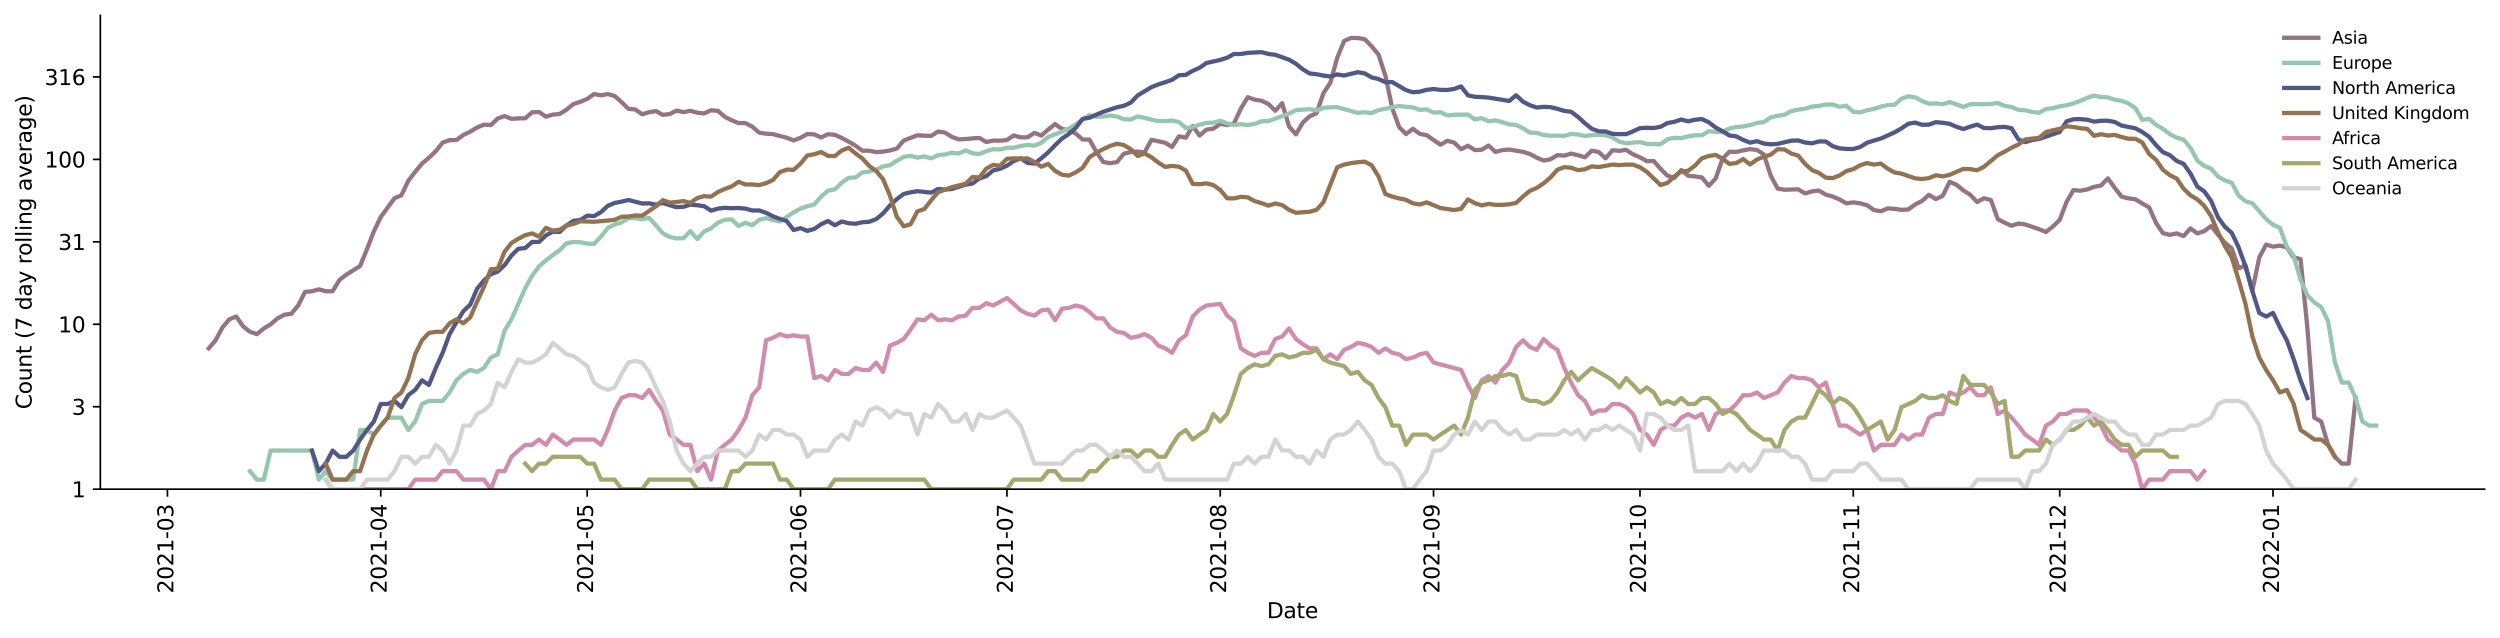 <?xml version="1.0" encoding="utf-8" standalone="no"?>
<!DOCTYPE svg PUBLIC "-//W3C//DTD SVG 1.1//EN"
  "http://www.w3.org/Graphics/SVG/1.1/DTD/svg11.dtd">
<svg height="298.621pt" version="1.1" viewBox="0 0 1170.166 298.621" width="1170.166pt" xmlns="http://www.w3.org/2000/svg" xmlns:xlink="http://www.w3.org/1999/xlink">
 <defs>
  <style type="text/css">*{stroke-linecap:butt;stroke-linejoin:round;}</style>
 </defs>
 <g id="figure_1">
  <g id="patch_1">
   <path d="M 0 298.621 
L 1170.166 298.621 
L 1170.166 0 
L 0 0 
z
" style="fill:#ffffff;"/>
  </g>
  <g id="axes_1">
   <g id="patch_2">
    <path d="M 46.966 228.96 
L 1162.966 228.96 
L 1162.966 7.2 
L 46.966 7.2 
z
" style="fill:#ffffff;"/>
   </g>
   <g id="matplotlib.axis_1">
    <g id="xtick_1">
     <g id="line2d_1">
      <defs>
       <path d="M 0 0 
L 0 3.5 
" id="m595f88cec9" style="stroke:#000000;stroke-width:0.8;"/>
      </defs>
      <g>
       <use style="stroke:#000000;stroke-width:0.8;" x="78.368" xlink:href="#m595f88cec9" y="228.96"/>
      </g>
     </g>
     <g id="text_1">
      <!-- 2021-03 -->
      <g transform="translate(81.128 277.743)rotate(-90)scale(0.1 -0.1)">
       <defs>
        <path d="M 1228 531 
L 3431 531 
L 3431 0 
L 469 0 
L 469 531 
Q 828 903 1448 1529 
Q 2069 2156 2228 2338 
Q 2531 2678 2651 2914 
Q 2772 3150 2772 3378 
Q 2772 3750 2511 3984 
Q 2250 4219 1831 4219 
Q 1534 4219 1204 4116 
Q 875 4013 500 3803 
L 500 4441 
Q 881 4594 1212 4672 
Q 1544 4750 1819 4750 
Q 2544 4750 2975 4387 
Q 3406 4025 3406 3419 
Q 3406 3131 3298 2873 
Q 3191 2616 2906 2266 
Q 2828 2175 2409 1742 
Q 1991 1309 1228 531 
z
" id="DejaVuSans-32" transform="scale(0.016)"/>
        <path d="M 2034 4250 
Q 1547 4250 1301 3770 
Q 1056 3291 1056 2328 
Q 1056 1369 1301 889 
Q 1547 409 2034 409 
Q 2525 409 2770 889 
Q 3016 1369 3016 2328 
Q 3016 3291 2770 3770 
Q 2525 4250 2034 4250 
z
M 2034 4750 
Q 2819 4750 3233 4129 
Q 3647 3509 3647 2328 
Q 3647 1150 3233 529 
Q 2819 -91 2034 -91 
Q 1250 -91 836 529 
Q 422 1150 422 2328 
Q 422 3509 836 4129 
Q 1250 4750 2034 4750 
z
" id="DejaVuSans-30" transform="scale(0.016)"/>
        <path d="M 794 531 
L 1825 531 
L 1825 4091 
L 703 3866 
L 703 4441 
L 1819 4666 
L 2450 4666 
L 2450 531 
L 3481 531 
L 3481 0 
L 794 0 
L 794 531 
z
" id="DejaVuSans-31" transform="scale(0.016)"/>
        <path d="M 313 2009 
L 1997 2009 
L 1997 1497 
L 313 1497 
L 313 2009 
z
" id="DejaVuSans-2d" transform="scale(0.016)"/>
        <path d="M 2597 2516 
Q 3050 2419 3304 2112 
Q 3559 1806 3559 1356 
Q 3559 666 3084 287 
Q 2609 -91 1734 -91 
Q 1441 -91 1130 -33 
Q 819 25 488 141 
L 488 750 
Q 750 597 1062 519 
Q 1375 441 1716 441 
Q 2309 441 2620 675 
Q 2931 909 2931 1356 
Q 2931 1769 2642 2001 
Q 2353 2234 1838 2234 
L 1294 2234 
L 1294 2753 
L 1863 2753 
Q 2328 2753 2575 2939 
Q 2822 3125 2822 3475 
Q 2822 3834 2567 4026 
Q 2313 4219 1838 4219 
Q 1578 4219 1281 4162 
Q 984 4106 628 3988 
L 628 4550 
Q 988 4650 1302 4700 
Q 1616 4750 1894 4750 
Q 2613 4750 3031 4423 
Q 3450 4097 3450 3541 
Q 3450 3153 3228 2886 
Q 3006 2619 2597 2516 
z
" id="DejaVuSans-33" transform="scale(0.016)"/>
       </defs>
       <use xlink:href="#DejaVuSans-32"/>
       <use x="63.623" xlink:href="#DejaVuSans-30"/>
       <use x="127.246" xlink:href="#DejaVuSans-32"/>
       <use x="190.869" xlink:href="#DejaVuSans-31"/>
       <use x="254.492" xlink:href="#DejaVuSans-2d"/>
       <use x="290.576" xlink:href="#DejaVuSans-30"/>
       <use x="354.199" xlink:href="#DejaVuSans-33"/>
      </g>
     </g>
    </g>
    <g id="xtick_2">
     <g id="line2d_2">
      <g>
       <use style="stroke:#000000;stroke-width:0.8;" x="178.212" xlink:href="#m595f88cec9" y="228.96"/>
      </g>
     </g>
     <g id="text_2">
      <!-- 2021-04 -->
      <g transform="translate(180.972 277.743)rotate(-90)scale(0.1 -0.1)">
       <defs>
        <path d="M 2419 4116 
L 825 1625 
L 2419 1625 
L 2419 4116 
z
M 2253 4666 
L 3047 4666 
L 3047 1625 
L 3713 1625 
L 3713 1100 
L 3047 1100 
L 3047 0 
L 2419 0 
L 2419 1100 
L 313 1100 
L 313 1709 
L 2253 4666 
z
" id="DejaVuSans-34" transform="scale(0.016)"/>
       </defs>
       <use xlink:href="#DejaVuSans-32"/>
       <use x="63.623" xlink:href="#DejaVuSans-30"/>
       <use x="127.246" xlink:href="#DejaVuSans-32"/>
       <use x="190.869" xlink:href="#DejaVuSans-31"/>
       <use x="254.492" xlink:href="#DejaVuSans-2d"/>
       <use x="290.576" xlink:href="#DejaVuSans-30"/>
       <use x="354.199" xlink:href="#DejaVuSans-34"/>
      </g>
     </g>
    </g>
    <g id="xtick_3">
     <g id="line2d_3">
      <g>
       <use style="stroke:#000000;stroke-width:0.8;" x="274.836" xlink:href="#m595f88cec9" y="228.96"/>
      </g>
     </g>
     <g id="text_3">
      <!-- 2021-05 -->
      <g transform="translate(277.595 277.743)rotate(-90)scale(0.1 -0.1)">
       <defs>
        <path d="M 691 4666 
L 3169 4666 
L 3169 4134 
L 1269 4134 
L 1269 2991 
Q 1406 3038 1543 3061 
Q 1681 3084 1819 3084 
Q 2600 3084 3056 2656 
Q 3513 2228 3513 1497 
Q 3513 744 3044 326 
Q 2575 -91 1722 -91 
Q 1428 -91 1123 -41 
Q 819 9 494 109 
L 494 744 
Q 775 591 1075 516 
Q 1375 441 1709 441 
Q 2250 441 2565 725 
Q 2881 1009 2881 1497 
Q 2881 1984 2565 2268 
Q 2250 2553 1709 2553 
Q 1456 2553 1204 2497 
Q 953 2441 691 2322 
L 691 4666 
z
" id="DejaVuSans-35" transform="scale(0.016)"/>
       </defs>
       <use xlink:href="#DejaVuSans-32"/>
       <use x="63.623" xlink:href="#DejaVuSans-30"/>
       <use x="127.246" xlink:href="#DejaVuSans-32"/>
       <use x="190.869" xlink:href="#DejaVuSans-31"/>
       <use x="254.492" xlink:href="#DejaVuSans-2d"/>
       <use x="290.576" xlink:href="#DejaVuSans-30"/>
       <use x="354.199" xlink:href="#DejaVuSans-35"/>
      </g>
     </g>
    </g>
    <g id="xtick_4">
     <g id="line2d_4">
      <g>
       <use style="stroke:#000000;stroke-width:0.8;" x="374.68" xlink:href="#m595f88cec9" y="228.96"/>
      </g>
     </g>
     <g id="text_4">
      <!-- 2021-06 -->
      <g transform="translate(377.439 277.743)rotate(-90)scale(0.1 -0.1)">
       <defs>
        <path d="M 2113 2584 
Q 1688 2584 1439 2293 
Q 1191 2003 1191 1497 
Q 1191 994 1439 701 
Q 1688 409 2113 409 
Q 2538 409 2786 701 
Q 3034 994 3034 1497 
Q 3034 2003 2786 2293 
Q 2538 2584 2113 2584 
z
M 3366 4563 
L 3366 3988 
Q 3128 4100 2886 4159 
Q 2644 4219 2406 4219 
Q 1781 4219 1451 3797 
Q 1122 3375 1075 2522 
Q 1259 2794 1537 2939 
Q 1816 3084 2150 3084 
Q 2853 3084 3261 2657 
Q 3669 2231 3669 1497 
Q 3669 778 3244 343 
Q 2819 -91 2113 -91 
Q 1303 -91 875 529 
Q 447 1150 447 2328 
Q 447 3434 972 4092 
Q 1497 4750 2381 4750 
Q 2619 4750 2861 4703 
Q 3103 4656 3366 4563 
z
" id="DejaVuSans-36" transform="scale(0.016)"/>
       </defs>
       <use xlink:href="#DejaVuSans-32"/>
       <use x="63.623" xlink:href="#DejaVuSans-30"/>
       <use x="127.246" xlink:href="#DejaVuSans-32"/>
       <use x="190.869" xlink:href="#DejaVuSans-31"/>
       <use x="254.492" xlink:href="#DejaVuSans-2d"/>
       <use x="290.576" xlink:href="#DejaVuSans-30"/>
       <use x="354.199" xlink:href="#DejaVuSans-36"/>
      </g>
     </g>
    </g>
    <g id="xtick_5">
     <g id="line2d_5">
      <g>
       <use style="stroke:#000000;stroke-width:0.8;" x="471.303" xlink:href="#m595f88cec9" y="228.96"/>
      </g>
     </g>
     <g id="text_5">
      <!-- 2021-07 -->
      <g transform="translate(474.063 277.743)rotate(-90)scale(0.1 -0.1)">
       <defs>
        <path d="M 525 4666 
L 3525 4666 
L 3525 4397 
L 1831 0 
L 1172 0 
L 2766 4134 
L 525 4134 
L 525 4666 
z
" id="DejaVuSans-37" transform="scale(0.016)"/>
       </defs>
       <use xlink:href="#DejaVuSans-32"/>
       <use x="63.623" xlink:href="#DejaVuSans-30"/>
       <use x="127.246" xlink:href="#DejaVuSans-32"/>
       <use x="190.869" xlink:href="#DejaVuSans-31"/>
       <use x="254.492" xlink:href="#DejaVuSans-2d"/>
       <use x="290.576" xlink:href="#DejaVuSans-30"/>
       <use x="354.199" xlink:href="#DejaVuSans-37"/>
      </g>
     </g>
    </g>
    <g id="xtick_6">
     <g id="line2d_6">
      <g>
       <use style="stroke:#000000;stroke-width:0.8;" x="571.147" xlink:href="#m595f88cec9" y="228.96"/>
      </g>
     </g>
     <g id="text_6">
      <!-- 2021-08 -->
      <g transform="translate(573.907 277.743)rotate(-90)scale(0.1 -0.1)">
       <defs>
        <path d="M 2034 2216 
Q 1584 2216 1326 1975 
Q 1069 1734 1069 1313 
Q 1069 891 1326 650 
Q 1584 409 2034 409 
Q 2484 409 2743 651 
Q 3003 894 3003 1313 
Q 3003 1734 2745 1975 
Q 2488 2216 2034 2216 
z
M 1403 2484 
Q 997 2584 770 2862 
Q 544 3141 544 3541 
Q 544 4100 942 4425 
Q 1341 4750 2034 4750 
Q 2731 4750 3128 4425 
Q 3525 4100 3525 3541 
Q 3525 3141 3298 2862 
Q 3072 2584 2669 2484 
Q 3125 2378 3379 2068 
Q 3634 1759 3634 1313 
Q 3634 634 3220 271 
Q 2806 -91 2034 -91 
Q 1263 -91 848 271 
Q 434 634 434 1313 
Q 434 1759 690 2068 
Q 947 2378 1403 2484 
z
M 1172 3481 
Q 1172 3119 1398 2916 
Q 1625 2713 2034 2713 
Q 2441 2713 2670 2916 
Q 2900 3119 2900 3481 
Q 2900 3844 2670 4047 
Q 2441 4250 2034 4250 
Q 1625 4250 1398 4047 
Q 1172 3844 1172 3481 
z
" id="DejaVuSans-38" transform="scale(0.016)"/>
       </defs>
       <use xlink:href="#DejaVuSans-32"/>
       <use x="63.623" xlink:href="#DejaVuSans-30"/>
       <use x="127.246" xlink:href="#DejaVuSans-32"/>
       <use x="190.869" xlink:href="#DejaVuSans-31"/>
       <use x="254.492" xlink:href="#DejaVuSans-2d"/>
       <use x="290.576" xlink:href="#DejaVuSans-30"/>
       <use x="354.199" xlink:href="#DejaVuSans-38"/>
      </g>
     </g>
    </g>
    <g id="xtick_7">
     <g id="line2d_7">
      <g>
       <use style="stroke:#000000;stroke-width:0.8;" x="670.992" xlink:href="#m595f88cec9" y="228.96"/>
      </g>
     </g>
     <g id="text_7">
      <!-- 2021-09 -->
      <g transform="translate(673.751 277.743)rotate(-90)scale(0.1 -0.1)">
       <defs>
        <path d="M 703 97 
L 703 672 
Q 941 559 1184 500 
Q 1428 441 1663 441 
Q 2288 441 2617 861 
Q 2947 1281 2994 2138 
Q 2813 1869 2534 1725 
Q 2256 1581 1919 1581 
Q 1219 1581 811 2004 
Q 403 2428 403 3163 
Q 403 3881 828 4315 
Q 1253 4750 1959 4750 
Q 2769 4750 3195 4129 
Q 3622 3509 3622 2328 
Q 3622 1225 3098 567 
Q 2575 -91 1691 -91 
Q 1453 -91 1209 -44 
Q 966 3 703 97 
z
M 1959 2075 
Q 2384 2075 2632 2365 
Q 2881 2656 2881 3163 
Q 2881 3666 2632 3958 
Q 2384 4250 1959 4250 
Q 1534 4250 1286 3958 
Q 1038 3666 1038 3163 
Q 1038 2656 1286 2365 
Q 1534 2075 1959 2075 
z
" id="DejaVuSans-39" transform="scale(0.016)"/>
       </defs>
       <use xlink:href="#DejaVuSans-32"/>
       <use x="63.623" xlink:href="#DejaVuSans-30"/>
       <use x="127.246" xlink:href="#DejaVuSans-32"/>
       <use x="190.869" xlink:href="#DejaVuSans-31"/>
       <use x="254.492" xlink:href="#DejaVuSans-2d"/>
       <use x="290.576" xlink:href="#DejaVuSans-30"/>
       <use x="354.199" xlink:href="#DejaVuSans-39"/>
      </g>
     </g>
    </g>
    <g id="xtick_8">
     <g id="line2d_8">
      <g>
       <use style="stroke:#000000;stroke-width:0.8;" x="767.615" xlink:href="#m595f88cec9" y="228.96"/>
      </g>
     </g>
     <g id="text_8">
      <!-- 2021-10 -->
      <g transform="translate(770.374 277.743)rotate(-90)scale(0.1 -0.1)">
       <use xlink:href="#DejaVuSans-32"/>
       <use x="63.623" xlink:href="#DejaVuSans-30"/>
       <use x="127.246" xlink:href="#DejaVuSans-32"/>
       <use x="190.869" xlink:href="#DejaVuSans-31"/>
       <use x="254.492" xlink:href="#DejaVuSans-2d"/>
       <use x="290.576" xlink:href="#DejaVuSans-31"/>
       <use x="354.199" xlink:href="#DejaVuSans-30"/>
      </g>
     </g>
    </g>
    <g id="xtick_9">
     <g id="line2d_9">
      <g>
       <use style="stroke:#000000;stroke-width:0.8;" x="867.459" xlink:href="#m595f88cec9" y="228.96"/>
      </g>
     </g>
     <g id="text_9">
      <!-- 2021-11 -->
      <g transform="translate(870.219 277.743)rotate(-90)scale(0.1 -0.1)">
       <use xlink:href="#DejaVuSans-32"/>
       <use x="63.623" xlink:href="#DejaVuSans-30"/>
       <use x="127.246" xlink:href="#DejaVuSans-32"/>
       <use x="190.869" xlink:href="#DejaVuSans-31"/>
       <use x="254.492" xlink:href="#DejaVuSans-2d"/>
       <use x="290.576" xlink:href="#DejaVuSans-31"/>
       <use x="354.199" xlink:href="#DejaVuSans-31"/>
      </g>
     </g>
    </g>
    <g id="xtick_10">
     <g id="line2d_10">
      <g>
       <use style="stroke:#000000;stroke-width:0.8;" x="964.083" xlink:href="#m595f88cec9" y="228.96"/>
      </g>
     </g>
     <g id="text_10">
      <!-- 2021-12 -->
      <g transform="translate(966.842 277.743)rotate(-90)scale(0.1 -0.1)">
       <use xlink:href="#DejaVuSans-32"/>
       <use x="63.623" xlink:href="#DejaVuSans-30"/>
       <use x="127.246" xlink:href="#DejaVuSans-32"/>
       <use x="190.869" xlink:href="#DejaVuSans-31"/>
       <use x="254.492" xlink:href="#DejaVuSans-2d"/>
       <use x="290.576" xlink:href="#DejaVuSans-31"/>
       <use x="354.199" xlink:href="#DejaVuSans-32"/>
      </g>
     </g>
    </g>
    <g id="xtick_11">
     <g id="line2d_11">
      <g>
       <use style="stroke:#000000;stroke-width:0.8;" x="1063.927" xlink:href="#m595f88cec9" y="228.96"/>
      </g>
     </g>
     <g id="text_11">
      <!-- 2022-01 -->
      <g transform="translate(1066.686 277.743)rotate(-90)scale(0.1 -0.1)">
       <use xlink:href="#DejaVuSans-32"/>
       <use x="63.623" xlink:href="#DejaVuSans-30"/>
       <use x="127.246" xlink:href="#DejaVuSans-32"/>
       <use x="190.869" xlink:href="#DejaVuSans-32"/>
       <use x="254.492" xlink:href="#DejaVuSans-2d"/>
       <use x="290.576" xlink:href="#DejaVuSans-30"/>
       <use x="354.199" xlink:href="#DejaVuSans-31"/>
      </g>
     </g>
    </g>
    <g id="text_12">
     <!-- Date -->
     <g transform="translate(593.015 289.341)scale(0.1 -0.1)">
      <defs>
       <path d="M 1259 4147 
L 1259 519 
L 2022 519 
Q 2988 519 3436 956 
Q 3884 1394 3884 2338 
Q 3884 3275 3436 3711 
Q 2988 4147 2022 4147 
L 1259 4147 
z
M 628 4666 
L 1925 4666 
Q 3281 4666 3915 4102 
Q 4550 3538 4550 2338 
Q 4550 1131 3912 565 
Q 3275 0 1925 0 
L 628 0 
L 628 4666 
z
" id="DejaVuSans-44" transform="scale(0.016)"/>
       <path d="M 2194 1759 
Q 1497 1759 1228 1600 
Q 959 1441 959 1056 
Q 959 750 1161 570 
Q 1363 391 1709 391 
Q 2188 391 2477 730 
Q 2766 1069 2766 1631 
L 2766 1759 
L 2194 1759 
z
M 3341 1997 
L 3341 0 
L 2766 0 
L 2766 531 
Q 2569 213 2275 61 
Q 1981 -91 1556 -91 
Q 1019 -91 701 211 
Q 384 513 384 1019 
Q 384 1609 779 1909 
Q 1175 2209 1959 2209 
L 2766 2209 
L 2766 2266 
Q 2766 2663 2505 2880 
Q 2244 3097 1772 3097 
Q 1472 3097 1187 3025 
Q 903 2953 641 2809 
L 641 3341 
Q 956 3463 1253 3523 
Q 1550 3584 1831 3584 
Q 2591 3584 2966 3190 
Q 3341 2797 3341 1997 
z
" id="DejaVuSans-61" transform="scale(0.016)"/>
       <path d="M 1172 4494 
L 1172 3500 
L 2356 3500 
L 2356 3053 
L 1172 3053 
L 1172 1153 
Q 1172 725 1289 603 
Q 1406 481 1766 481 
L 2356 481 
L 2356 0 
L 1766 0 
Q 1100 0 847 248 
Q 594 497 594 1153 
L 594 3053 
L 172 3053 
L 172 3500 
L 594 3500 
L 594 4494 
L 1172 4494 
z
" id="DejaVuSans-74" transform="scale(0.016)"/>
       <path d="M 3597 1894 
L 3597 1613 
L 953 1613 
Q 991 1019 1311 708 
Q 1631 397 2203 397 
Q 2534 397 2845 478 
Q 3156 559 3463 722 
L 3463 178 
Q 3153 47 2828 -22 
Q 2503 -91 2169 -91 
Q 1331 -91 842 396 
Q 353 884 353 1716 
Q 353 2575 817 3079 
Q 1281 3584 2069 3584 
Q 2775 3584 3186 3129 
Q 3597 2675 3597 1894 
z
M 3022 2063 
Q 3016 2534 2758 2815 
Q 2500 3097 2075 3097 
Q 1594 3097 1305 2825 
Q 1016 2553 972 2059 
L 3022 2063 
z
" id="DejaVuSans-65" transform="scale(0.016)"/>
      </defs>
      <use xlink:href="#DejaVuSans-44"/>
      <use x="77.002" xlink:href="#DejaVuSans-61"/>
      <use x="138.281" xlink:href="#DejaVuSans-74"/>
      <use x="177.49" xlink:href="#DejaVuSans-65"/>
     </g>
    </g>
   </g>
   <g id="matplotlib.axis_2">
    <g id="ytick_1">
     <g id="line2d_12">
      <defs>
       <path d="M 0 0 
L -3.5 0 
" id="m284e0a47f0" style="stroke:#000000;stroke-width:0.8;"/>
      </defs>
      <g>
       <use style="stroke:#000000;stroke-width:0.8;" x="46.966" xlink:href="#m284e0a47f0" y="228.96"/>
      </g>
     </g>
     <g id="text_13">
      <!-- 1 -->
      <g transform="translate(33.603 232.759)scale(0.1 -0.1)">
       <use xlink:href="#DejaVuSans-31"/>
      </g>
     </g>
    </g>
    <g id="ytick_2">
     <g id="line2d_13">
      <g>
       <use style="stroke:#000000;stroke-width:0.8;" x="46.966" xlink:href="#m284e0a47f0" y="190.371"/>
      </g>
     </g>
     <g id="text_14">
      <!-- 3 -->
      <g transform="translate(33.603 194.17)scale(0.1 -0.1)">
       <use xlink:href="#DejaVuSans-33"/>
      </g>
     </g>
    </g>
    <g id="ytick_3">
     <g id="line2d_14">
      <g>
       <use style="stroke:#000000;stroke-width:0.8;" x="46.966" xlink:href="#m284e0a47f0" y="151.781"/>
      </g>
     </g>
     <g id="text_15">
      <!-- 10 -->
      <g transform="translate(27.241 155.581)scale(0.1 -0.1)">
       <use xlink:href="#DejaVuSans-31"/>
       <use x="63.623" xlink:href="#DejaVuSans-30"/>
      </g>
     </g>
    </g>
    <g id="ytick_4">
     <g id="line2d_15">
      <g>
       <use style="stroke:#000000;stroke-width:0.8;" x="46.966" xlink:href="#m284e0a47f0" y="113.192"/>
      </g>
     </g>
     <g id="text_16">
      <!-- 31 -->
      <g transform="translate(27.241 116.991)scale(0.1 -0.1)">
       <use xlink:href="#DejaVuSans-33"/>
       <use x="63.623" xlink:href="#DejaVuSans-31"/>
      </g>
     </g>
    </g>
    <g id="ytick_5">
     <g id="line2d_16">
      <g>
       <use style="stroke:#000000;stroke-width:0.8;" x="46.966" xlink:href="#m284e0a47f0" y="74.603"/>
      </g>
     </g>
     <g id="text_17">
      <!-- 100 -->
      <g transform="translate(20.878 78.402)scale(0.1 -0.1)">
       <use xlink:href="#DejaVuSans-31"/>
       <use x="63.623" xlink:href="#DejaVuSans-30"/>
       <use x="127.246" xlink:href="#DejaVuSans-30"/>
      </g>
     </g>
    </g>
    <g id="ytick_6">
     <g id="line2d_17">
      <g>
       <use style="stroke:#000000;stroke-width:0.8;" x="46.966" xlink:href="#m284e0a47f0" y="36.014"/>
      </g>
     </g>
     <g id="text_18">
      <!-- 316 -->
      <g transform="translate(20.878 39.813)scale(0.1 -0.1)">
       <use xlink:href="#DejaVuSans-33"/>
       <use x="63.623" xlink:href="#DejaVuSans-31"/>
       <use x="127.246" xlink:href="#DejaVuSans-36"/>
      </g>
     </g>
    </g>
    <g id="text_19">
     <!-- Count (7 day rolling average) -->
     <g transform="translate(14.798 191.548)rotate(-90)scale(0.1 -0.1)">
      <defs>
       <path d="M 4122 4306 
L 4122 3641 
Q 3803 3938 3442 4084 
Q 3081 4231 2675 4231 
Q 1875 4231 1450 3742 
Q 1025 3253 1025 2328 
Q 1025 1406 1450 917 
Q 1875 428 2675 428 
Q 3081 428 3442 575 
Q 3803 722 4122 1019 
L 4122 359 
Q 3791 134 3420 21 
Q 3050 -91 2638 -91 
Q 1578 -91 968 557 
Q 359 1206 359 2328 
Q 359 3453 968 4101 
Q 1578 4750 2638 4750 
Q 3056 4750 3426 4639 
Q 3797 4528 4122 4306 
z
" id="DejaVuSans-43" transform="scale(0.016)"/>
       <path d="M 1959 3097 
Q 1497 3097 1228 2736 
Q 959 2375 959 1747 
Q 959 1119 1226 758 
Q 1494 397 1959 397 
Q 2419 397 2687 759 
Q 2956 1122 2956 1747 
Q 2956 2369 2687 2733 
Q 2419 3097 1959 3097 
z
M 1959 3584 
Q 2709 3584 3137 3096 
Q 3566 2609 3566 1747 
Q 3566 888 3137 398 
Q 2709 -91 1959 -91 
Q 1206 -91 779 398 
Q 353 888 353 1747 
Q 353 2609 779 3096 
Q 1206 3584 1959 3584 
z
" id="DejaVuSans-6f" transform="scale(0.016)"/>
       <path d="M 544 1381 
L 544 3500 
L 1119 3500 
L 1119 1403 
Q 1119 906 1312 657 
Q 1506 409 1894 409 
Q 2359 409 2629 706 
Q 2900 1003 2900 1516 
L 2900 3500 
L 3475 3500 
L 3475 0 
L 2900 0 
L 2900 538 
Q 2691 219 2414 64 
Q 2138 -91 1772 -91 
Q 1169 -91 856 284 
Q 544 659 544 1381 
z
M 1991 3584 
L 1991 3584 
z
" id="DejaVuSans-75" transform="scale(0.016)"/>
       <path d="M 3513 2113 
L 3513 0 
L 2938 0 
L 2938 2094 
Q 2938 2591 2744 2837 
Q 2550 3084 2163 3084 
Q 1697 3084 1428 2787 
Q 1159 2491 1159 1978 
L 1159 0 
L 581 0 
L 581 3500 
L 1159 3500 
L 1159 2956 
Q 1366 3272 1645 3428 
Q 1925 3584 2291 3584 
Q 2894 3584 3203 3211 
Q 3513 2838 3513 2113 
z
" id="DejaVuSans-6e" transform="scale(0.016)"/>
       <path id="DejaVuSans-20" transform="scale(0.016)"/>
       <path d="M 1984 4856 
Q 1566 4138 1362 3434 
Q 1159 2731 1159 2009 
Q 1159 1288 1364 580 
Q 1569 -128 1984 -844 
L 1484 -844 
Q 1016 -109 783 600 
Q 550 1309 550 2009 
Q 550 2706 781 3412 
Q 1013 4119 1484 4856 
L 1984 4856 
z
" id="DejaVuSans-28" transform="scale(0.016)"/>
       <path d="M 2906 2969 
L 2906 4863 
L 3481 4863 
L 3481 0 
L 2906 0 
L 2906 525 
Q 2725 213 2448 61 
Q 2172 -91 1784 -91 
Q 1150 -91 751 415 
Q 353 922 353 1747 
Q 353 2572 751 3078 
Q 1150 3584 1784 3584 
Q 2172 3584 2448 3432 
Q 2725 3281 2906 2969 
z
M 947 1747 
Q 947 1113 1208 752 
Q 1469 391 1925 391 
Q 2381 391 2643 752 
Q 2906 1113 2906 1747 
Q 2906 2381 2643 2742 
Q 2381 3103 1925 3103 
Q 1469 3103 1208 2742 
Q 947 2381 947 1747 
z
" id="DejaVuSans-64" transform="scale(0.016)"/>
       <path d="M 2059 -325 
Q 1816 -950 1584 -1140 
Q 1353 -1331 966 -1331 
L 506 -1331 
L 506 -850 
L 844 -850 
Q 1081 -850 1212 -737 
Q 1344 -625 1503 -206 
L 1606 56 
L 191 3500 
L 800 3500 
L 1894 763 
L 2988 3500 
L 3597 3500 
L 2059 -325 
z
" id="DejaVuSans-79" transform="scale(0.016)"/>
       <path d="M 2631 2963 
Q 2534 3019 2420 3045 
Q 2306 3072 2169 3072 
Q 1681 3072 1420 2755 
Q 1159 2438 1159 1844 
L 1159 0 
L 581 0 
L 581 3500 
L 1159 3500 
L 1159 2956 
Q 1341 3275 1631 3429 
Q 1922 3584 2338 3584 
Q 2397 3584 2469 3576 
Q 2541 3569 2628 3553 
L 2631 2963 
z
" id="DejaVuSans-72" transform="scale(0.016)"/>
       <path d="M 603 4863 
L 1178 4863 
L 1178 0 
L 603 0 
L 603 4863 
z
" id="DejaVuSans-6c" transform="scale(0.016)"/>
       <path d="M 603 3500 
L 1178 3500 
L 1178 0 
L 603 0 
L 603 3500 
z
M 603 4863 
L 1178 4863 
L 1178 4134 
L 603 4134 
L 603 4863 
z
" id="DejaVuSans-69" transform="scale(0.016)"/>
       <path d="M 2906 1791 
Q 2906 2416 2648 2759 
Q 2391 3103 1925 3103 
Q 1463 3103 1205 2759 
Q 947 2416 947 1791 
Q 947 1169 1205 825 
Q 1463 481 1925 481 
Q 2391 481 2648 825 
Q 2906 1169 2906 1791 
z
M 3481 434 
Q 3481 -459 3084 -895 
Q 2688 -1331 1869 -1331 
Q 1566 -1331 1297 -1286 
Q 1028 -1241 775 -1147 
L 775 -588 
Q 1028 -725 1275 -790 
Q 1522 -856 1778 -856 
Q 2344 -856 2625 -561 
Q 2906 -266 2906 331 
L 2906 616 
Q 2728 306 2450 153 
Q 2172 0 1784 0 
Q 1141 0 747 490 
Q 353 981 353 1791 
Q 353 2603 747 3093 
Q 1141 3584 1784 3584 
Q 2172 3584 2450 3431 
Q 2728 3278 2906 2969 
L 2906 3500 
L 3481 3500 
L 3481 434 
z
" id="DejaVuSans-67" transform="scale(0.016)"/>
       <path d="M 191 3500 
L 800 3500 
L 1894 563 
L 2988 3500 
L 3597 3500 
L 2284 0 
L 1503 0 
L 191 3500 
z
" id="DejaVuSans-76" transform="scale(0.016)"/>
       <path d="M 513 4856 
L 1013 4856 
Q 1481 4119 1714 3412 
Q 1947 2706 1947 2009 
Q 1947 1309 1714 600 
Q 1481 -109 1013 -844 
L 513 -844 
Q 928 -128 1133 580 
Q 1338 1288 1338 2009 
Q 1338 2731 1133 3434 
Q 928 4138 513 4856 
z
" id="DejaVuSans-29" transform="scale(0.016)"/>
      </defs>
      <use xlink:href="#DejaVuSans-43"/>
      <use x="69.824" xlink:href="#DejaVuSans-6f"/>
      <use x="131.006" xlink:href="#DejaVuSans-75"/>
      <use x="194.385" xlink:href="#DejaVuSans-6e"/>
      <use x="257.764" xlink:href="#DejaVuSans-74"/>
      <use x="296.973" xlink:href="#DejaVuSans-20"/>
      <use x="328.76" xlink:href="#DejaVuSans-28"/>
      <use x="367.773" xlink:href="#DejaVuSans-37"/>
      <use x="431.396" xlink:href="#DejaVuSans-20"/>
      <use x="463.184" xlink:href="#DejaVuSans-64"/>
      <use x="526.66" xlink:href="#DejaVuSans-61"/>
      <use x="587.939" xlink:href="#DejaVuSans-79"/>
      <use x="647.119" xlink:href="#DejaVuSans-20"/>
      <use x="678.906" xlink:href="#DejaVuSans-72"/>
      <use x="717.77" xlink:href="#DejaVuSans-6f"/>
      <use x="778.951" xlink:href="#DejaVuSans-6c"/>
      <use x="806.734" xlink:href="#DejaVuSans-6c"/>
      <use x="834.518" xlink:href="#DejaVuSans-69"/>
      <use x="862.301" xlink:href="#DejaVuSans-6e"/>
      <use x="925.68" xlink:href="#DejaVuSans-67"/>
      <use x="989.156" xlink:href="#DejaVuSans-20"/>
      <use x="1020.943" xlink:href="#DejaVuSans-61"/>
      <use x="1082.223" xlink:href="#DejaVuSans-76"/>
      <use x="1141.402" xlink:href="#DejaVuSans-65"/>
      <use x="1202.926" xlink:href="#DejaVuSans-72"/>
      <use x="1244.039" xlink:href="#DejaVuSans-61"/>
      <use x="1305.318" xlink:href="#DejaVuSans-67"/>
      <use x="1368.795" xlink:href="#DejaVuSans-65"/>
      <use x="1430.318" xlink:href="#DejaVuSans-29"/>
     </g>
    </g>
   </g>
   <g id="line2d_18">
    <path clip-path="url(#p567b4727d1)" d="M 97.693 163.059 
L 100.914 159.261 
L 104.134 153.25 
L 107.355 149.469 
L 110.576 148.154 
L 113.797 152.753 
L 117.018 155.313 
L 120.238 156.394 
L 123.459 153.754 
L 126.68 151.781 
L 129.901 149.025 
L 133.121 147.306 
L 136.342 146.889 
L 139.563 142.987 
L 142.784 136.632 
L 146.005 136.328 
L 149.225 135.434 
L 152.446 136.328 
L 155.667 136.328 
L 158.888 131.032 
L 162.108 128.548 
L 168.55 124.494 
L 171.771 116.593 
L 174.992 108.319 
L 178.212 101.581 
L 184.654 92.779 
L 187.875 91.407 
L 191.095 84.631 
L 194.316 80.447 
L 197.537 76.575 
L 200.758 73.845 
L 203.979 70.762 
L 207.199 66.705 
L 210.42 65.589 
L 213.641 65.552 
L 216.862 63.188 
L 220.083 61.624 
L 223.303 59.667 
L 226.524 58.344 
L 229.745 58.551 
L 232.966 55.465 
L 236.186 54.321 
L 239.407 55.627 
L 242.628 55.411 
L 245.849 55.357 
L 249.07 52.564 
L 252.29 52.415 
L 255.511 54.61 
L 258.732 53.648 
L 261.953 53.342 
L 265.173 51.322 
L 268.394 48.724 
L 271.615 47.657 
L 274.836 46.313 
L 278.057 44.025 
L 281.277 44.626 
L 284.498 44.025 
L 287.719 44.961 
L 290.94 47.807 
L 294.16 50.965 
L 297.381 51.25 
L 300.602 53.495 
L 303.823 52.514 
L 307.044 51.998 
L 310.264 53.776 
L 313.485 53.367 
L 316.706 51.779 
L 319.927 52.49 
L 323.147 51.876 
L 326.368 52.738 
L 329.589 53.089 
L 332.81 51.61 
L 336.031 51.876 
L 339.251 54.689 
L 342.472 56.314 
L 345.693 57.615 
L 348.914 57.615 
L 352.134 59.301 
L 355.355 62.116 
L 358.576 62.581 
L 361.797 62.782 
L 368.238 64.473 
L 371.459 65.735 
L 374.68 64.508 
L 377.901 62.715 
L 381.121 62.917 
L 384.342 64.332 
L 387.563 62.816 
L 390.784 63.12 
L 394.005 64.579 
L 397.225 66.291 
L 400.446 68.174 
L 403.667 70.549 
L 406.888 70.549 
L 410.108 71.191 
L 413.329 70.976 
L 416.55 70.422 
L 419.771 69.546 
L 422.992 65.772 
L 429.433 63.325 
L 432.654 63.531 
L 435.875 63.6 
L 439.095 61.559 
L 442.316 62.05 
L 445.537 64.086 
L 448.758 65.225 
L 451.979 65.08 
L 455.199 64.757 
L 458.42 64.579 
L 461.641 66.478 
L 464.862 65.809 
L 468.083 65.846 
L 471.303 65.552 
L 474.524 63.393 
L 477.745 64.296 
L 480.966 64.261 
L 484.186 62.182 
L 487.407 63.462 
L 490.628 60.631 
L 493.849 58.08 
L 497.07 60.38 
L 500.29 60.917 
L 503.511 62.514 
L 506.732 65.297 
L 509.953 65.37 
L 513.173 71.105 
L 516.394 75.822 
L 519.615 76.373 
L 522.836 75.871 
L 526.057 71.935 
L 529.277 71.191 
L 532.498 70.933 
L 535.719 71.321 
L 538.94 65.443 
L 545.381 66.818 
L 548.602 68.772 
L 551.823 63.807 
L 555.044 64.438 
L 558.264 58.969 
L 561.485 63.462 
L 564.706 60.663 
L 567.927 60.224 
L 571.147 57.963 
L 574.368 58.522 
L 577.589 57.789 
L 580.81 50.8 
L 584.031 45.499 
L 587.251 46.664 
L 590.472 47.146 
L 593.693 48.679 
L 596.914 51.828 
L 600.134 48.306 
L 603.355 59.18 
L 606.576 62.883 
L 609.797 57.385 
L 613.018 54.426 
L 616.238 52.988 
L 619.459 43.566 
L 622.68 38.767 
L 625.901 27.099 
L 629.121 19.187 
L 632.342 17.76 
L 635.563 17.786 
L 638.784 18.363 
L 642.005 21.639 
L 645.225 25.557 
L 648.446 35.377 
L 651.667 50.683 
L 654.888 59.484 
L 658.108 62.748 
L 661.329 60.286 
L 664.55 62.648 
L 667.771 63.291 
L 674.212 67.742 
L 677.433 65.92 
L 680.654 66.743 
L 683.875 69.835 
L 687.095 68.214 
L 690.316 70.253 
L 693.537 70.085 
L 696.758 68.135 
L 699.979 71.105 
L 703.199 70.253 
L 706.42 70.002 
L 712.862 71.062 
L 716.083 72.068 
L 719.303 73.799 
L 722.524 75.134 
L 725.745 74.555 
L 728.966 72.605 
L 732.186 72.831 
L 735.407 71.89 
L 738.628 72.65 
L 741.849 73.612 
L 745.07 70.506 
L 748.29 71.148 
L 751.511 74.127 
L 754.732 70.337 
L 757.953 70.591 
L 761.173 70.169 
L 764.394 72.246 
L 767.615 73.659 
L 770.836 75.427 
L 774.057 75.378 
L 777.277 79.051 
L 780.498 82.262 
L 783.719 83.239 
L 786.94 79.547 
L 790.16 82.262 
L 793.381 82.564 
L 796.602 83.054 
L 799.823 86.971 
L 803.044 83.55 
L 806.264 74.317 
L 809.485 70.976 
L 812.706 71.105 
L 815.927 70.379 
L 819.147 69.794 
L 822.368 70.211 
L 825.589 72.246 
L 828.81 82.202 
L 832.031 88.241 
L 835.251 88.822 
L 841.693 88.603 
L 844.914 90.549 
L 848.134 89.562 
L 851.355 89.19 
L 854.576 91.092 
L 857.797 91.965 
L 861.018 93.36 
L 864.238 95.168 
L 867.459 94.728 
L 870.68 95.168 
L 873.901 96.064 
L 877.121 98.318 
L 880.342 98.906 
L 883.563 97.55 
L 886.784 97.74 
L 890.005 98.221 
L 893.225 98.028 
L 896.446 95.703 
L 899.667 94.037 
L 902.888 91.171 
L 906.108 93.193 
L 909.329 91.645 
L 912.55 85.086 
L 915.771 86.49 
L 918.992 89.116 
L 922.212 91.171 
L 925.433 94.554 
L 928.654 92.779 
L 931.875 93.612 
L 935.095 102.559 
L 938.316 104.255 
L 941.537 105.676 
L 944.758 104.605 
L 947.979 105.077 
L 954.42 107.288 
L 957.641 108.582 
L 960.862 106.041 
L 964.083 102.891 
L 967.303 94.468 
L 970.524 88.968 
L 973.745 89.264 
L 976.966 88.676 
L 980.186 87.459 
L 983.407 86.833 
L 986.628 83.488 
L 989.849 87.955 
L 993.07 92.046 
L 996.29 92.861 
L 999.511 93.276 
L 1002.732 95.256 
L 1005.953 97.078 
L 1009.173 104.371 
L 1012.394 109.114 
L 1015.615 109.928 
L 1018.836 109.248 
L 1022.057 110.482 
L 1025.277 106.909 
L 1028.498 109.248 
L 1031.719 108.188 
L 1034.94 105.798 
L 1038.16 109.791 
L 1041.381 113.551 
L 1044.602 116.26 
L 1047.823 125.572 
L 1051.044 124.283 
L 1054.264 136.028 
L 1057.485 120.499 
L 1060.706 114.482 
L 1063.927 115.44 
L 1067.147 114.958 
L 1070.368 115.766 
L 1073.589 120.499 
L 1076.81 121.261 
L 1080.031 153.754 
L 1083.251 195.491 
L 1086.472 197.303 
L 1089.693 208.211 
L 1092.914 213.81 
L 1096.134 217.005 
L 1099.355 217.005 
L 1102.576 186.292 
L 1102.576 186.292 
" style="fill:none;stroke:#947383;stroke-linecap:square;stroke-width:2;"/>
   </g>
   <g id="line2d_19">
    <path clip-path="url(#p567b4727d1)" d="M 117.018 220.536 
L 120.238 224.484 
L 123.459 224.484 
L 126.68 210.894 
L 146.005 210.894 
L 149.225 224.484 
L 152.446 220.536 
L 155.667 224.484 
L 165.329 224.484 
L 168.55 201.251 
L 171.771 201.251 
L 174.992 203.414 
L 178.212 199.219 
L 181.433 195.491 
L 187.875 195.491 
L 191.095 201.251 
L 194.316 197.303 
L 197.537 189.087 
L 200.758 187.661 
L 207.199 187.661 
L 210.42 183.713 
L 213.641 178.018 
L 216.862 175.014 
L 220.083 173.152 
L 223.303 174.07 
L 226.524 172.258 
L 229.745 167.344 
L 232.966 165.854 
L 236.186 154.785 
L 239.407 149.469 
L 245.849 134.852 
L 249.07 129.031 
L 252.29 124.707 
L 255.511 121.844 
L 258.732 119.388 
L 261.953 117.1 
L 265.173 113.859 
L 268.394 113.247 
L 271.615 113.399 
L 274.836 114.014 
L 278.057 114.169 
L 281.277 110.763 
L 284.498 106.659 
L 287.719 105.077 
L 290.94 104.139 
L 294.16 102.121 
L 297.381 102.121 
L 300.602 102.559 
L 303.823 102.012 
L 307.044 105.435 
L 310.264 109.248 
L 313.485 110.904 
L 316.706 111.618 
L 319.927 111.474 
L 323.147 108.188 
L 326.368 111.909 
L 329.589 108.319 
L 332.81 106.909 
L 336.031 104.255 
L 339.251 102.891 
L 342.472 102.669 
L 345.693 105.798 
L 348.914 104.255 
L 352.134 105.435 
L 355.355 102.891 
L 358.576 102.121 
L 361.797 103.003 
L 365.018 103.68 
L 371.459 99.404 
L 374.68 97.645 
L 377.901 96.521 
L 381.121 95.703 
L 384.342 91.965 
L 387.563 89.264 
L 390.784 88.603 
L 394.005 85.547 
L 397.225 83.239 
L 400.446 83.054 
L 403.667 80.733 
L 406.888 80.276 
L 410.108 79.326 
L 413.329 77.922 
L 416.55 77.294 
L 419.771 75.231 
L 422.992 73.427 
L 426.212 72.967 
L 429.433 73.799 
L 432.654 73.196 
L 435.875 74.127 
L 439.095 72.605 
L 442.316 72.29 
L 445.537 71.495 
L 448.758 71.846 
L 451.979 70.379 
L 455.199 71.758 
L 458.42 72.068 
L 461.641 70.804 
L 464.862 69.835 
L 468.083 69.96 
L 471.303 69.177 
L 474.524 69.136 
L 477.745 68.332 
L 480.966 67.82 
L 484.186 68.174 
L 487.407 66.818 
L 490.628 64.086 
L 497.07 61.657 
L 500.29 60.161 
L 503.511 58.256 
L 506.732 55.873 
L 509.953 53.854 
L 513.173 54.636 
L 516.394 54.584 
L 519.615 54.087 
L 522.836 54.557 
L 526.057 55.791 
L 529.277 55.955 
L 532.498 54.505 
L 535.719 55.168 
L 538.94 56.01 
L 542.16 56.649 
L 545.381 56.705 
L 548.602 56.425 
L 551.823 57.1 
L 555.044 59.944 
L 558.264 59.484 
L 561.485 58.344 
L 564.706 57.529 
L 567.927 57.385 
L 571.147 56.537 
L 574.368 57.76 
L 577.589 58.492 
L 580.81 58.109 
L 584.031 58.551 
L 587.251 57.992 
L 590.472 56.761 
L 593.693 56.677 
L 600.134 54.347 
L 603.355 53.165 
L 606.576 51.538 
L 613.018 51.107 
L 616.238 51.682 
L 619.459 50.472 
L 622.68 50.24 
L 625.901 50.17 
L 635.563 52.838 
L 638.784 52.539 
L 642.005 52.913 
L 645.225 51.514 
L 648.446 50.918 
L 651.667 50.17 
L 654.888 49.621 
L 661.329 50.286 
L 664.55 51.418 
L 667.771 51.179 
L 670.992 52.688 
L 674.212 52.539 
L 677.433 54.035 
L 680.654 53.725 
L 687.095 53.622 
L 690.316 55.9 
L 693.537 55.303 
L 696.758 56.761 
L 699.979 56.342 
L 703.199 57.185 
L 706.42 58.226 
L 709.641 58.492 
L 712.862 60.068 
L 716.083 62.083 
L 719.303 62.215 
L 722.524 63.188 
L 725.745 63.531 
L 728.966 63.462 
L 732.186 63.6 
L 735.407 62.681 
L 738.628 62.951 
L 741.849 63.634 
L 745.07 63.291 
L 748.29 63.086 
L 751.511 63.222 
L 754.732 64.332 
L 757.953 66.329 
L 761.173 67.085 
L 764.394 66.705 
L 767.615 66.554 
L 770.836 67.277 
L 774.057 67.47 
L 777.277 67.509 
L 780.498 65.152 
L 783.719 64.508 
L 786.94 64.65 
L 790.16 63.842 
L 793.381 63.325 
L 796.602 63.325 
L 799.823 61.398 
L 803.044 61.755 
L 806.264 61.624 
L 809.485 60.161 
L 812.706 59.453 
L 815.927 59.21 
L 819.147 58.522 
L 822.368 57.529 
L 825.589 57.157 
L 828.81 54.955 
L 832.031 54.165 
L 835.251 53.699 
L 838.472 51.998 
L 841.693 51.322 
L 844.914 50.847 
L 848.134 49.894 
L 851.355 49.552 
L 854.576 48.923 
L 857.797 48.901 
L 861.018 49.963 
L 864.238 49.462 
L 867.459 52.317 
L 870.68 52.614 
L 873.901 51.61 
L 877.121 50.965 
L 880.342 49.894 
L 883.563 49.214 
L 886.784 49.035 
L 890.005 46.189 
L 893.225 45.099 
L 896.446 45.539 
L 899.667 47.337 
L 902.888 48.547 
L 906.108 48.393 
L 909.329 48.812 
L 912.55 47.764 
L 918.992 50.032 
L 922.212 48.768 
L 925.433 48.702 
L 928.654 48.812 
L 931.875 48.635 
L 935.095 48.24 
L 938.316 49.552 
L 941.537 50.078 
L 944.758 51.442 
L 947.979 51.634 
L 951.199 52.415 
L 954.42 52.763 
L 957.641 51.013 
L 960.862 50.659 
L 964.083 49.803 
L 967.303 49.259 
L 970.524 48.393 
L 973.745 47.21 
L 976.966 45.802 
L 980.186 44.764 
L 983.407 45.439 
L 986.628 45.559 
L 989.849 46.685 
L 993.07 47.21 
L 996.29 48.393 
L 999.511 50.636 
L 1002.732 56.093 
L 1005.953 55.655 
L 1009.173 58.433 
L 1012.394 60.317 
L 1015.615 62.782 
L 1018.836 64.402 
L 1022.057 65.37 
L 1025.277 69.218 
L 1028.498 75.182 
L 1031.719 77.659 
L 1034.94 78.942 
L 1038.16 82.625 
L 1041.381 84.438 
L 1044.602 85.547 
L 1047.823 91.566 
L 1051.044 94.209 
L 1054.264 95.168 
L 1060.706 102.559 
L 1063.927 105.196 
L 1067.147 106.659 
L 1070.368 115.44 
L 1073.589 119.754 
L 1076.81 131.032 
L 1080.031 138.191 
L 1083.251 141.546 
L 1086.472 143.732 
L 1089.693 150.375 
L 1092.914 169.711 
L 1096.134 179.082 
L 1099.355 179.082 
L 1102.576 186.292 
L 1105.797 197.303 
L 1109.018 199.219 
L 1112.238 199.219 
L 1112.238 199.219 
" style="fill:none;stroke:#96c6ad;stroke-linecap:square;stroke-width:2;"/>
   </g>
   <g id="line2d_20">
    <path clip-path="url(#p567b4727d1)" d="M 146.005 210.894 
L 149.225 220.536 
L 152.446 217.005 
L 155.667 210.894 
L 158.888 213.81 
L 162.108 213.81 
L 165.329 210.894 
L 168.55 205.727 
L 171.771 201.251 
L 174.992 197.303 
L 178.212 189.087 
L 181.433 189.087 
L 184.654 187.661 
L 187.875 190.577 
L 191.095 184.978 
L 194.316 182.494 
L 197.537 178.018 
L 200.758 180.181 
L 203.979 172.258 
L 207.199 165.133 
L 210.42 156.394 
L 213.641 150.837 
L 216.862 145.67 
L 220.083 142.621 
L 223.303 135.142 
L 226.524 131.291 
L 229.745 128.31 
L 232.966 127.142 
L 236.186 124.073 
L 239.407 119.571 
L 242.628 116.426 
L 245.849 116.094 
L 249.07 113.247 
L 252.29 113.247 
L 255.511 110.204 
L 258.732 108.45 
L 261.953 108.582 
L 265.173 105.556 
L 268.394 103.34 
L 271.615 103.003 
L 274.836 100.944 
L 278.057 101.155 
L 281.277 99.304 
L 284.498 96.338 
L 287.719 94.991 
L 290.94 94.381 
L 294.16 93.612 
L 300.602 95.256 
L 303.823 95.168 
L 307.044 95.793 
L 310.264 94.991 
L 313.485 96.064 
L 316.706 96.985 
L 319.927 96.799 
L 323.147 95.793 
L 326.368 96.064 
L 329.589 96.521 
L 332.81 98.611 
L 336.031 97.645 
L 339.251 97.266 
L 342.472 97.455 
L 345.693 97.36 
L 348.914 97.645 
L 352.134 98.513 
L 355.355 98.513 
L 358.576 99.606 
L 361.797 101.261 
L 365.018 102.449 
L 368.238 103.453 
L 371.459 107.671 
L 374.68 106.783 
L 377.901 108.058 
L 381.121 107.161 
L 384.342 104.958 
L 387.563 103.453 
L 390.784 105.435 
L 394.005 103.68 
L 397.225 104.488 
L 400.446 104.722 
L 403.667 104.024 
L 406.888 103.794 
L 410.108 102.559 
L 413.329 99.91 
L 416.55 96.155 
L 419.771 93.193 
L 422.992 90.781 
L 426.212 90.014 
L 429.433 89.487 
L 435.875 90.166 
L 439.095 88.458 
L 442.316 88.749 
L 445.537 88.458 
L 451.979 86.421 
L 455.199 85.881 
L 458.42 83.488 
L 461.641 82.443 
L 464.862 79.77 
L 468.083 78.997 
L 471.303 77.554 
L 474.524 75.378 
L 477.745 74.08 
L 480.966 76.272 
L 484.186 76.575 
L 487.407 74.08 
L 490.628 71.321 
L 493.849 67.977 
L 497.07 64.865 
L 500.29 62.715 
L 503.511 59.882 
L 506.732 55.655 
L 509.953 55.115 
L 513.173 53.648 
L 516.394 52.317 
L 522.836 50.194 
L 526.057 49.507 
L 529.277 48.045 
L 532.498 44.665 
L 538.94 40.783 
L 542.16 39.499 
L 545.381 38.489 
L 548.602 37.351 
L 551.823 35.229 
L 555.044 35.038 
L 558.264 33.15 
L 561.485 31.721 
L 564.706 29.493 
L 571.147 28.041 
L 574.368 27.018 
L 577.589 25.259 
L 580.81 25.281 
L 584.031 24.747 
L 590.472 24.392 
L 593.693 25.248 
L 596.914 25.657 
L 603.355 27.934 
L 606.576 29.831 
L 609.797 32.435 
L 613.018 34.397 
L 616.238 34.745 
L 619.459 35.377 
L 622.68 35.811 
L 625.901 34.832 
L 629.121 35.333 
L 635.563 33.796 
L 638.784 34.353 
L 642.005 36.25 
L 645.225 36.975 
L 648.446 38.473 
L 651.667 38.408 
L 658.108 42.191 
L 661.329 43.189 
L 664.55 42.909 
L 667.771 42.046 
L 670.992 41.667 
L 674.212 42.064 
L 677.433 42.118 
L 680.654 41.632 
L 683.875 40.436 
L 687.095 44.607 
L 690.316 45.319 
L 693.537 45.439 
L 696.758 45.68 
L 706.42 47.252 
L 709.641 44.587 
L 712.862 47.593 
L 716.083 49.259 
L 719.303 50.333 
L 722.524 50.009 
L 725.745 50.147 
L 728.966 50.942 
L 732.186 51.901 
L 735.407 52.317 
L 738.628 54.742 
L 741.849 57.702 
L 745.07 60.286 
L 748.29 61.462 
L 751.511 61.527 
L 754.732 62.648 
L 757.953 62.782 
L 761.173 62.782 
L 764.394 61.462 
L 767.615 59.975 
L 770.836 59.821 
L 774.057 59.913 
L 777.277 59.331 
L 780.498 57.586 
L 783.719 57.015 
L 786.94 55.928 
L 790.16 56.789 
L 793.381 56.038 
L 796.602 55.709 
L 799.823 57.242 
L 803.044 59.698 
L 806.264 61.462 
L 809.485 63.393 
L 812.706 63.842 
L 815.927 65.479 
L 819.147 66.78 
L 822.368 66.068 
L 825.589 67.2 
L 828.81 67.547 
L 832.031 67.354 
L 838.472 65.846 
L 841.693 65.735 
L 844.914 66.705 
L 848.134 67.085 
L 851.355 66.216 
L 854.576 66.216 
L 857.797 68.412 
L 861.018 69.422 
L 864.238 69.711 
L 867.459 69.752 
L 870.68 68.812 
L 873.901 66.818 
L 877.121 65.772 
L 880.342 64.865 
L 886.784 61.951 
L 890.005 60.099 
L 893.225 57.905 
L 896.446 57.385 
L 899.667 58.403 
L 902.888 58.315 
L 906.108 57.185 
L 909.329 57.471 
L 912.55 57.963 
L 915.771 59.362 
L 918.992 60.411 
L 922.212 59.271 
L 925.433 58.315 
L 928.654 59.913 
L 931.875 60.006 
L 935.095 59.545 
L 938.316 59.392 
L 941.537 60.037 
L 944.758 65.261 
L 947.979 66.516 
L 951.199 65.515 
L 954.42 65.044 
L 964.083 61.755 
L 967.303 56.817 
L 970.524 55.818 
L 973.745 55.764 
L 976.966 56.038 
L 980.186 56.93 
L 983.407 56.537 
L 986.628 56.509 
L 989.849 57.1 
L 993.07 58.789 
L 999.511 60.068 
L 1002.732 61.787 
L 1005.953 64.051 
L 1009.173 67.938 
L 1012.394 71.191 
L 1015.615 72.605 
L 1018.836 75.329 
L 1022.057 76.677 
L 1025.277 81.196 
L 1028.498 87.319 
L 1031.719 89.562 
L 1034.94 94.037 
L 1038.16 101.688 
L 1041.381 106.164 
L 1044.602 108.98 
L 1047.823 115.766 
L 1051.044 124.707 
L 1054.264 136.328 
L 1057.485 146.478 
L 1060.706 148.154 
L 1063.927 146.478 
L 1067.147 153.25 
L 1070.368 159.261 
L 1073.589 168.115 
L 1076.81 178.018 
L 1080.031 186.292 
L 1080.031 186.292 
" style="fill:none;stroke:#525886;stroke-linecap:square;stroke-width:2;"/>
   </g>
   <g id="line2d_21">
    <path clip-path="url(#p567b4727d1)" d="M 152.446 217.005 
L 155.667 224.484 
L 162.108 224.484 
L 165.329 220.536 
L 168.55 220.536 
L 171.771 210.894 
L 174.992 203.414 
L 178.212 199.219 
L 181.433 195.491 
L 184.654 186.292 
L 187.875 183.713 
L 191.095 176.987 
L 194.316 165.854 
L 197.537 159.261 
L 200.758 155.849 
L 203.979 155.313 
L 207.199 155.313 
L 210.42 151.306 
L 213.641 149.469 
L 216.862 151.306 
L 220.083 148.587 
L 223.303 141.195 
L 226.524 134.279 
L 229.745 126.013 
L 232.966 125.792 
L 236.186 117.787 
L 239.407 113.705 
L 242.628 111.763 
L 245.849 110.066 
L 249.07 109.248 
L 252.29 110.763 
L 255.511 106.659 
L 258.732 107.928 
L 261.953 107.542 
L 265.173 105.556 
L 268.394 104.84 
L 271.615 103.566 
L 278.057 103.794 
L 284.498 103.227 
L 287.719 102.891 
L 290.94 101.474 
L 294.16 101.367 
L 297.381 100.84 
L 300.602 100.944 
L 307.044 96.521 
L 310.264 93.697 
L 313.485 94.816 
L 316.706 94.554 
L 319.927 94.123 
L 323.147 94.991 
L 326.368 92.696 
L 329.589 91.805 
L 332.81 92.046 
L 336.031 89.862 
L 339.251 88.458 
L 342.472 87.249 
L 345.693 85.086 
L 348.914 86.353 
L 352.134 86.353 
L 355.355 86.626 
L 358.576 85.747 
L 361.797 84.245 
L 365.018 80.561 
L 368.238 79.381 
L 371.459 79.492 
L 374.68 76.626 
L 377.901 72.74 
L 381.121 72.201 
L 384.342 71.148 
L 387.563 72.967 
L 390.784 73.059 
L 394.005 70.422 
L 397.225 69.177 
L 400.446 71.802 
L 403.667 74.175 
L 406.888 77.711 
L 410.108 80.05 
L 413.329 83.865 
L 416.55 91.566 
L 419.771 101.474 
L 422.992 105.919 
L 426.212 104.958 
L 429.433 98.906 
L 432.654 97.836 
L 435.875 93.697 
L 439.095 89.938 
L 445.537 87.6 
L 451.979 86.015 
L 455.199 82.869 
L 458.42 83.054 
L 461.641 78.942 
L 464.862 77.19 
L 468.083 77.606 
L 471.303 74.317 
L 474.524 74.127 
L 477.745 74.269 
L 480.966 74.127 
L 484.186 75.822 
L 487.407 78.028 
L 490.628 76.728 
L 493.849 79.994 
L 497.07 81.784 
L 500.29 82.202 
L 503.511 80.676 
L 506.732 78.563 
L 509.953 73.612 
L 513.173 71.495 
L 516.394 69.794 
L 519.615 68.293 
L 522.836 67.277 
L 526.057 67.898 
L 529.277 69.835 
L 532.498 73.013 
L 535.719 71.802 
L 538.94 73.612 
L 542.16 76.071 
L 545.381 78.134 
L 548.602 77.659 
L 551.823 78.028 
L 555.044 79.826 
L 558.264 86.082 
L 561.485 86.218 
L 564.706 85.814 
L 567.927 86.626 
L 571.147 88.895 
L 574.368 92.779 
L 577.589 92.861 
L 580.81 92.126 
L 584.031 92.369 
L 587.251 94.123 
L 590.472 95.079 
L 593.693 96.246 
L 596.914 95.256 
L 600.134 95.973 
L 603.355 98.221 
L 606.576 99.606 
L 613.018 99.105 
L 616.238 98.221 
L 619.459 94.641 
L 625.901 78.294 
L 629.121 77.035 
L 632.342 76.373 
L 635.563 75.921 
L 638.784 75.673 
L 642.005 77.346 
L 645.225 82.564 
L 648.446 90.781 
L 651.667 92.046 
L 654.888 92.861 
L 658.108 93.528 
L 661.329 95.168 
L 664.55 95.703 
L 667.771 94.728 
L 674.212 97.36 
L 680.654 98.318 
L 683.875 97.74 
L 687.095 93.36 
L 690.316 95.079 
L 693.537 96.155 
L 696.758 95.434 
L 699.979 95.883 
L 703.199 95.883 
L 706.42 95.613 
L 709.641 94.991 
L 712.862 91.965 
L 716.083 89.338 
L 719.303 87.955 
L 722.524 85.814 
L 725.745 83.054 
L 728.966 79.436 
L 732.186 78.241 
L 735.407 78.509 
L 738.628 79.658 
L 741.849 79.216 
L 745.07 77.869 
L 748.29 78.188 
L 754.732 77.035 
L 757.953 77.294 
L 761.173 77.035 
L 764.394 77.087 
L 767.615 78.294 
L 770.836 80.447 
L 777.277 86.626 
L 780.498 85.614 
L 783.719 82.564 
L 786.94 80.22 
L 790.16 79.938 
L 793.381 77.502 
L 796.602 74.08 
L 799.823 73.013 
L 803.044 72.515 
L 806.264 74.317 
L 809.485 76.728 
L 812.706 76.322 
L 815.927 74.459 
L 819.147 76.984 
L 822.368 74.651 
L 825.589 73.334 
L 828.81 72.425 
L 832.031 69.835 
L 835.251 69.96 
L 838.472 71.89 
L 841.693 72.831 
L 844.914 76.728 
L 848.134 79.603 
L 851.355 80.906 
L 854.576 83.177 
L 857.797 83.363 
L 861.018 82.142 
L 864.238 80.05 
L 867.459 79.161 
L 870.68 77.346 
L 873.901 76.322 
L 877.121 77.035 
L 880.342 76.575 
L 883.563 78.942 
L 886.784 80.733 
L 890.005 81.255 
L 896.446 83.488 
L 899.667 83.801 
L 902.888 83.363 
L 906.108 82.022 
L 909.329 82.564 
L 912.55 81.844 
L 918.992 79.051 
L 922.212 79.161 
L 925.433 79.714 
L 928.654 78.028 
L 935.095 72.65 
L 938.316 70.976 
L 941.537 69.136 
L 944.758 67.625 
L 947.979 65.261 
L 954.42 64.508 
L 957.641 61.82 
L 960.862 60.98 
L 964.083 60.317 
L 967.303 59.089 
L 970.524 59.453 
L 973.745 60.037 
L 976.966 60.317 
L 980.186 63.565 
L 983.407 62.816 
L 986.628 63.428 
L 989.849 63.154 
L 993.07 64.156 
L 996.29 64.936 
L 999.511 64.972 
L 1002.732 66.705 
L 1005.953 72.068 
L 1009.173 74.795 
L 1012.394 79.492 
L 1015.615 81.963 
L 1018.836 83.613 
L 1022.057 88.313 
L 1025.277 91.407 
L 1028.498 93.36 
L 1031.719 96.338 
L 1034.94 101.155 
L 1038.16 108.714 
L 1041.381 115.118 
L 1044.602 120.499 
L 1047.823 131.032 
L 1051.044 142.259 
L 1054.264 157.512 
L 1057.485 167.344 
L 1060.706 173.152 
L 1063.927 178.018 
L 1067.147 183.713 
L 1070.368 182.494 
L 1073.589 189.087 
L 1076.81 201.251 
L 1080.031 203.414 
L 1083.251 205.727 
L 1086.472 205.727 
L 1089.693 208.211 
L 1092.914 213.81 
L 1092.914 213.81 
" style="fill:none;stroke:#937252;stroke-linecap:square;stroke-width:2;"/>
   </g>
   <g id="line2d_22">
    <path clip-path="url(#p567b4727d1)" d="M 152.446 224.484 
L 155.667 228.96 
L 191.095 228.96 
L 194.316 224.484 
L 203.979 224.484 
L 207.199 220.536 
L 213.641 220.536 
L 216.862 224.484 
L 226.524 224.484 
L 229.745 228.96 
L 232.966 220.536 
L 236.186 220.536 
L 239.407 213.81 
L 242.628 210.894 
L 245.849 208.211 
L 249.07 208.211 
L 252.29 205.727 
L 255.511 208.211 
L 258.732 203.414 
L 261.953 205.727 
L 265.173 208.211 
L 268.394 205.727 
L 278.057 205.727 
L 281.277 208.211 
L 284.498 201.251 
L 287.719 192.136 
L 290.94 186.292 
L 294.16 184.978 
L 297.381 184.978 
L 300.602 186.292 
L 303.823 182.494 
L 307.044 187.661 
L 310.264 192.136 
L 313.485 203.414 
L 316.706 205.727 
L 319.927 208.211 
L 323.147 208.211 
L 326.368 220.536 
L 329.589 217.005 
L 332.81 224.484 
L 336.031 210.894 
L 339.251 208.211 
L 342.472 205.727 
L 345.693 201.251 
L 348.914 195.491 
L 352.134 184.978 
L 355.355 181.318 
L 358.576 159.261 
L 361.797 158.085 
L 365.018 156.394 
L 368.238 157.512 
L 371.459 156.948 
L 374.68 157.512 
L 377.901 157.512 
L 381.121 176.987 
L 384.342 175.986 
L 387.563 178.018 
L 390.784 173.152 
L 394.005 175.014 
L 397.225 175.014 
L 400.446 172.258 
L 403.667 173.152 
L 406.888 173.152 
L 410.108 169.711 
L 413.329 174.07 
L 416.55 161.745 
L 419.771 160.48 
L 422.992 158.668 
L 426.212 154.265 
L 429.433 149.469 
L 432.654 149.919 
L 435.875 147.306 
L 439.095 149.919 
L 442.316 149.469 
L 445.537 149.919 
L 448.758 148.154 
L 451.979 147.727 
L 455.199 144.111 
L 458.42 144.111 
L 461.641 141.9 
L 464.862 142.987 
L 471.303 139.493 
L 474.524 142.259 
L 477.745 145.274 
L 480.966 146.889 
L 484.186 147.727 
L 487.407 145.274 
L 490.628 144.882 
L 493.849 149.919 
L 497.07 144.494 
L 500.29 144.111 
L 503.511 142.987 
L 506.732 143.732 
L 509.953 146.072 
L 513.173 149.025 
L 516.394 149.025 
L 519.615 153.25 
L 522.836 155.313 
L 526.057 155.849 
L 529.277 158.085 
L 532.498 157.512 
L 535.719 156.394 
L 538.94 158.085 
L 542.16 161.745 
L 545.381 163.059 
L 548.602 165.133 
L 551.823 159.261 
L 555.044 156.948 
L 558.264 148.154 
L 561.485 144.882 
L 564.706 142.987 
L 571.147 142.259 
L 574.368 147.727 
L 577.589 150.375 
L 580.81 163.059 
L 584.031 165.133 
L 587.251 166.591 
L 590.472 165.133 
L 593.693 165.133 
L 596.914 158.668 
L 600.134 157.512 
L 603.355 153.754 
L 606.576 158.668 
L 609.797 161.106 
L 613.018 163.059 
L 616.238 163.059 
L 619.459 168.115 
L 622.68 165.854 
L 625.901 168.115 
L 629.121 163.737 
L 632.342 162.396 
L 635.563 160.48 
L 638.784 161.106 
L 642.005 162.396 
L 645.225 165.133 
L 648.446 163.059 
L 651.667 165.133 
L 654.888 165.854 
L 658.108 168.115 
L 661.329 167.344 
L 664.55 165.854 
L 667.771 165.133 
L 670.992 169.711 
L 680.654 172.258 
L 683.875 173.152 
L 687.095 180.181 
L 690.316 186.292 
L 693.537 178.018 
L 696.758 175.986 
L 699.979 179.082 
L 703.199 173.152 
L 706.42 169.711 
L 709.641 162.396 
L 712.862 159.261 
L 716.083 162.396 
L 719.303 163.737 
L 722.524 158.668 
L 725.745 161.745 
L 728.966 163.737 
L 732.186 172.258 
L 735.407 179.082 
L 738.628 184.978 
L 741.849 187.661 
L 745.07 193.772 
L 748.29 192.136 
L 751.511 192.136 
L 754.732 189.087 
L 757.953 189.087 
L 761.173 190.577 
L 764.394 193.772 
L 767.615 201.251 
L 770.836 203.414 
L 774.057 208.211 
L 777.277 201.251 
L 780.498 199.219 
L 783.719 199.219 
L 786.94 195.491 
L 790.16 193.772 
L 793.381 195.491 
L 796.602 193.772 
L 799.823 201.251 
L 803.044 193.772 
L 806.264 192.136 
L 809.485 192.136 
L 812.706 189.087 
L 815.927 184.978 
L 819.147 184.978 
L 822.368 183.713 
L 825.589 186.292 
L 832.031 183.713 
L 835.251 179.082 
L 838.472 175.986 
L 841.693 176.987 
L 844.914 176.987 
L 848.134 178.018 
L 851.355 181.318 
L 854.576 179.082 
L 861.018 199.219 
L 864.238 199.219 
L 870.68 203.414 
L 873.901 201.251 
L 877.121 210.894 
L 880.342 208.211 
L 886.784 208.211 
L 890.005 203.414 
L 893.225 205.727 
L 896.446 203.414 
L 899.667 203.414 
L 902.888 195.491 
L 906.108 193.772 
L 909.329 193.772 
L 912.55 183.713 
L 915.771 184.978 
L 918.992 183.713 
L 922.212 181.318 
L 925.433 184.978 
L 928.654 184.978 
L 931.875 181.318 
L 935.095 193.772 
L 938.316 192.136 
L 941.537 195.491 
L 944.758 199.219 
L 947.979 203.414 
L 951.199 205.727 
L 954.42 208.211 
L 957.641 199.219 
L 960.862 197.303 
L 964.083 193.772 
L 967.303 193.772 
L 970.524 192.136 
L 976.966 192.136 
L 980.186 195.491 
L 983.407 199.219 
L 986.628 205.727 
L 989.849 208.211 
L 993.07 210.894 
L 996.29 210.894 
L 999.511 217.005 
L 1002.732 228.96 
L 1005.953 224.484 
L 1012.394 224.484 
L 1015.615 220.536 
L 1025.277 220.536 
L 1028.498 224.484 
L 1031.719 220.536 
L 1031.719 220.536 
" style="fill:none;stroke:#d18cad;stroke-linecap:square;stroke-width:2;"/>
   </g>
   <g id="line2d_23">
    <path clip-path="url(#p567b4727d1)" d="M 245.849 217.005 
L 249.07 220.536 
L 252.29 217.005 
L 255.511 217.005 
L 258.732 213.81 
L 271.615 213.81 
L 274.836 217.005 
L 278.057 217.005 
L 281.277 224.484 
L 287.719 224.484 
L 290.94 228.96 
L 300.602 228.96 
L 303.823 224.484 
L 323.147 224.484 
L 326.368 228.96 
L 339.251 228.96 
L 342.472 220.536 
L 345.693 220.536 
L 348.914 217.005 
L 361.797 217.005 
L 365.018 224.484 
L 368.238 224.484 
L 371.459 228.96 
L 387.563 228.96 
L 390.784 224.484 
L 432.654 224.484 
L 435.875 228.96 
L 471.303 228.96 
L 474.524 224.484 
L 487.407 224.484 
L 490.628 220.536 
L 493.849 220.536 
L 497.07 224.484 
L 506.732 224.484 
L 509.953 220.536 
L 513.173 220.536 
L 516.394 217.005 
L 519.615 213.81 
L 522.836 213.81 
L 526.057 210.894 
L 529.277 210.894 
L 532.498 213.81 
L 535.719 210.894 
L 538.94 210.894 
L 542.16 213.81 
L 545.381 213.81 
L 548.602 208.211 
L 551.823 203.414 
L 555.044 201.251 
L 558.264 205.727 
L 561.485 203.414 
L 564.706 201.251 
L 567.927 193.772 
L 571.147 197.303 
L 574.368 193.772 
L 577.589 184.978 
L 580.81 175.014 
L 584.031 172.258 
L 587.251 170.539 
L 590.472 171.387 
L 593.693 170.539 
L 596.914 166.591 
L 600.134 165.854 
L 603.355 167.344 
L 606.576 166.591 
L 609.797 165.133 
L 613.018 165.133 
L 616.238 163.737 
L 619.459 168.115 
L 622.68 169.711 
L 629.121 171.387 
L 632.342 175.014 
L 635.563 174.07 
L 638.784 178.018 
L 642.005 180.181 
L 645.225 186.292 
L 648.446 190.577 
L 651.667 199.219 
L 654.888 199.219 
L 658.108 208.211 
L 661.329 203.414 
L 667.771 203.414 
L 670.992 205.727 
L 674.212 203.414 
L 680.654 199.219 
L 683.875 203.414 
L 687.095 195.491 
L 690.316 182.494 
L 693.537 179.082 
L 696.758 178.018 
L 699.979 175.986 
L 703.199 175.986 
L 706.42 175.014 
L 709.641 175.986 
L 712.862 186.292 
L 716.083 187.661 
L 719.303 187.661 
L 722.524 189.087 
L 725.745 187.661 
L 728.966 183.713 
L 732.186 178.018 
L 735.407 174.07 
L 738.628 178.018 
L 741.849 175.014 
L 745.07 172.258 
L 751.511 175.986 
L 754.732 178.018 
L 757.953 181.318 
L 761.173 176.987 
L 764.394 180.181 
L 767.615 183.713 
L 770.836 181.318 
L 774.057 183.713 
L 777.277 189.087 
L 780.498 187.661 
L 783.719 189.087 
L 786.94 186.292 
L 790.16 189.087 
L 793.381 189.087 
L 796.602 186.292 
L 799.823 186.292 
L 803.044 189.087 
L 806.264 193.772 
L 809.485 192.136 
L 812.706 193.772 
L 815.927 197.303 
L 819.147 201.251 
L 822.368 203.414 
L 825.589 205.727 
L 828.81 205.727 
L 832.031 210.894 
L 835.251 201.251 
L 838.472 197.303 
L 841.693 195.491 
L 844.914 195.491 
L 851.355 182.494 
L 854.576 184.978 
L 857.797 189.087 
L 861.018 186.292 
L 864.238 187.661 
L 867.459 190.577 
L 870.68 195.491 
L 873.901 201.251 
L 880.342 197.303 
L 883.563 205.727 
L 886.784 201.251 
L 890.005 190.577 
L 896.446 187.661 
L 899.667 184.978 
L 902.888 186.292 
L 906.108 186.292 
L 909.329 184.978 
L 912.55 187.661 
L 915.771 189.087 
L 918.992 175.986 
L 922.212 180.181 
L 928.654 180.181 
L 931.875 183.713 
L 935.095 189.087 
L 938.316 187.661 
L 941.537 213.81 
L 944.758 213.81 
L 947.979 210.894 
L 954.42 210.894 
L 957.641 205.727 
L 960.862 208.211 
L 964.083 205.727 
L 967.303 201.251 
L 970.524 201.251 
L 973.745 199.219 
L 976.966 195.491 
L 980.186 199.219 
L 983.407 197.303 
L 986.628 201.251 
L 989.849 205.727 
L 993.07 208.211 
L 996.29 208.211 
L 999.511 213.81 
L 1002.732 210.894 
L 1012.394 210.894 
L 1015.615 213.81 
L 1018.836 213.81 
L 1018.836 213.81 
" style="fill:none;stroke:#a4a86f;stroke-linecap:square;stroke-width:2;"/>
   </g>
   <g id="line2d_24">
    <path clip-path="url(#p567b4727d1)" d="M 152.446 224.484 
L 155.667 228.96 
L 168.55 228.96 
L 171.771 224.484 
L 181.433 224.484 
L 184.654 220.536 
L 187.875 213.81 
L 191.095 213.81 
L 194.316 217.005 
L 197.537 213.81 
L 200.758 213.81 
L 203.979 208.211 
L 207.199 210.894 
L 210.42 217.005 
L 213.641 210.894 
L 216.862 199.219 
L 220.083 199.219 
L 223.303 193.772 
L 226.524 192.136 
L 229.745 189.087 
L 232.966 179.082 
L 236.186 181.318 
L 239.407 174.07 
L 242.628 168.115 
L 245.849 169.711 
L 249.07 169.711 
L 252.29 168.115 
L 255.511 165.854 
L 258.732 160.48 
L 261.953 163.059 
L 265.173 165.854 
L 268.394 166.591 
L 271.615 168.903 
L 274.836 171.387 
L 278.057 179.082 
L 281.277 181.318 
L 284.498 182.494 
L 287.719 181.318 
L 290.94 175.014 
L 294.16 169.711 
L 297.381 168.903 
L 300.602 169.711 
L 303.823 174.07 
L 307.044 181.318 
L 310.264 187.661 
L 313.485 197.303 
L 316.706 210.894 
L 319.927 217.005 
L 323.147 220.536 
L 326.368 217.005 
L 329.589 213.81 
L 332.81 213.81 
L 336.031 210.894 
L 345.693 210.894 
L 348.914 213.81 
L 352.134 210.894 
L 355.355 203.414 
L 358.576 205.727 
L 361.797 201.251 
L 365.018 201.251 
L 368.238 203.414 
L 371.459 203.414 
L 374.68 205.727 
L 377.901 213.81 
L 381.121 210.894 
L 387.563 210.894 
L 390.784 205.727 
L 394.005 203.414 
L 397.225 205.727 
L 400.446 197.303 
L 403.667 199.219 
L 406.888 192.136 
L 410.108 190.577 
L 413.329 192.136 
L 416.55 195.491 
L 419.771 192.136 
L 422.992 193.772 
L 426.212 193.772 
L 429.433 203.414 
L 432.654 193.772 
L 435.875 195.491 
L 439.095 189.087 
L 442.316 192.136 
L 445.537 197.303 
L 448.758 197.303 
L 451.979 193.772 
L 455.199 201.251 
L 458.42 193.772 
L 461.641 195.491 
L 464.862 195.491 
L 471.303 192.136 
L 474.524 195.491 
L 477.745 199.219 
L 484.186 217.005 
L 497.07 217.005 
L 500.29 213.81 
L 503.511 210.894 
L 506.732 210.894 
L 509.953 208.211 
L 513.173 208.211 
L 516.394 210.894 
L 519.615 213.81 
L 522.836 210.894 
L 526.057 213.81 
L 529.277 213.81 
L 532.498 217.005 
L 535.719 220.536 
L 538.94 220.536 
L 542.16 217.005 
L 545.381 224.484 
L 574.368 224.484 
L 577.589 217.005 
L 580.81 217.005 
L 584.031 213.81 
L 587.251 217.005 
L 590.472 213.81 
L 593.693 213.81 
L 596.914 205.727 
L 600.134 210.894 
L 603.355 210.894 
L 606.576 213.81 
L 609.797 213.81 
L 613.018 217.005 
L 616.238 210.894 
L 619.459 213.81 
L 622.68 205.727 
L 625.901 203.414 
L 629.121 203.414 
L 632.342 201.251 
L 635.563 197.303 
L 638.784 201.251 
L 642.005 205.727 
L 645.225 213.81 
L 648.446 217.005 
L 651.667 217.005 
L 654.888 220.536 
L 658.108 228.96 
L 661.329 228.96 
L 664.55 224.484 
L 667.771 220.536 
L 670.992 210.894 
L 674.212 210.894 
L 677.433 208.211 
L 680.654 203.414 
L 683.875 201.251 
L 687.095 203.414 
L 690.316 197.303 
L 693.537 201.251 
L 696.758 197.303 
L 699.979 197.303 
L 703.199 201.251 
L 706.42 203.414 
L 709.641 201.251 
L 712.862 205.727 
L 716.083 205.727 
L 719.303 203.414 
L 728.966 203.414 
L 732.186 201.251 
L 735.407 203.414 
L 738.628 201.251 
L 741.849 205.727 
L 745.07 201.251 
L 748.29 201.251 
L 751.511 199.219 
L 754.732 201.251 
L 757.953 199.219 
L 764.394 203.414 
L 767.615 210.894 
L 770.836 193.772 
L 774.057 193.772 
L 777.277 195.491 
L 780.498 199.219 
L 783.719 201.251 
L 786.94 201.251 
L 790.16 199.219 
L 793.381 220.536 
L 806.264 220.536 
L 809.485 217.005 
L 812.706 220.536 
L 815.927 217.005 
L 819.147 220.536 
L 822.368 217.005 
L 825.589 210.894 
L 835.251 210.894 
L 838.472 213.81 
L 841.693 213.81 
L 844.914 217.005 
L 848.134 224.484 
L 854.576 224.484 
L 857.797 220.536 
L 867.459 220.536 
L 870.68 217.005 
L 873.901 217.005 
L 877.121 220.536 
L 880.342 224.484 
L 890.005 224.484 
L 893.225 228.96 
L 922.212 228.96 
L 925.433 224.484 
L 944.758 224.484 
L 947.979 228.96 
L 951.199 220.536 
L 954.42 220.536 
L 957.641 217.005 
L 960.862 208.211 
L 964.083 205.727 
L 967.303 201.251 
L 970.524 197.303 
L 973.745 197.303 
L 980.186 193.772 
L 986.628 197.303 
L 989.849 197.303 
L 993.07 201.251 
L 996.29 203.414 
L 999.511 203.414 
L 1002.732 208.211 
L 1005.953 208.211 
L 1009.173 203.414 
L 1012.394 203.414 
L 1015.615 201.251 
L 1022.057 201.251 
L 1025.277 199.219 
L 1028.498 199.219 
L 1034.94 195.491 
L 1038.16 189.087 
L 1041.381 187.661 
L 1047.823 187.661 
L 1051.044 189.087 
L 1054.264 193.772 
L 1057.485 199.219 
L 1060.706 210.894 
L 1063.927 217.005 
L 1067.147 220.536 
L 1070.368 224.484 
L 1073.589 228.96 
L 1099.355 228.96 
L 1102.576 224.484 
L 1102.576 224.484 
" style="fill:none;stroke:#d3d3d3;stroke-linecap:square;stroke-width:2;"/>
   </g>
   <g id="patch_3">
    <path d="M 46.966 228.96 
L 46.966 7.2 
" style="fill:none;stroke:#000000;stroke-linecap:square;stroke-linejoin:miter;stroke-width:0.8;"/>
   </g>
   <g id="patch_4">
    <path d="M 46.966 228.96 
L 1162.966 228.96 
" style="fill:none;stroke:#000000;stroke-linecap:square;stroke-linejoin:miter;stroke-width:0.8;"/>
   </g>
   <g id="legend_1">
    <g id="line2d_25">
     <path d="M 1069.154 17.679 
L 1085.154 17.679 
" style="fill:none;stroke:#947383;stroke-linecap:square;stroke-width:2;"/>
    </g>
    <g id="line2d_26"/>
    <g id="text_20">
     <!-- Asia -->
     <g transform="translate(1091.554 20.479)scale(0.08 -0.08)">
      <defs>
       <path d="M 2188 4044 
L 1331 1722 
L 3047 1722 
L 2188 4044 
z
M 1831 4666 
L 2547 4666 
L 4325 0 
L 3669 0 
L 3244 1197 
L 1141 1197 
L 716 0 
L 50 0 
L 1831 4666 
z
" id="DejaVuSans-41" transform="scale(0.016)"/>
       <path d="M 2834 3397 
L 2834 2853 
Q 2591 2978 2328 3040 
Q 2066 3103 1784 3103 
Q 1356 3103 1142 2972 
Q 928 2841 928 2578 
Q 928 2378 1081 2264 
Q 1234 2150 1697 2047 
L 1894 2003 
Q 2506 1872 2764 1633 
Q 3022 1394 3022 966 
Q 3022 478 2636 193 
Q 2250 -91 1575 -91 
Q 1294 -91 989 -36 
Q 684 19 347 128 
L 347 722 
Q 666 556 975 473 
Q 1284 391 1588 391 
Q 1994 391 2212 530 
Q 2431 669 2431 922 
Q 2431 1156 2273 1281 
Q 2116 1406 1581 1522 
L 1381 1569 
Q 847 1681 609 1914 
Q 372 2147 372 2553 
Q 372 3047 722 3315 
Q 1072 3584 1716 3584 
Q 2034 3584 2315 3537 
Q 2597 3491 2834 3397 
z
" id="DejaVuSans-73" transform="scale(0.016)"/>
      </defs>
      <use xlink:href="#DejaVuSans-41"/>
      <use x="68.408" xlink:href="#DejaVuSans-73"/>
      <use x="120.508" xlink:href="#DejaVuSans-69"/>
      <use x="148.291" xlink:href="#DejaVuSans-61"/>
     </g>
    </g>
    <g id="line2d_27">
     <path d="M 1069.154 29.421 
L 1085.154 29.421 
" style="fill:none;stroke:#96c6ad;stroke-linecap:square;stroke-width:2;"/>
    </g>
    <g id="line2d_28"/>
    <g id="text_21">
     <!-- Europe -->
     <g transform="translate(1091.554 32.221)scale(0.08 -0.08)">
      <defs>
       <path d="M 628 4666 
L 3578 4666 
L 3578 4134 
L 1259 4134 
L 1259 2753 
L 3481 2753 
L 3481 2222 
L 1259 2222 
L 1259 531 
L 3634 531 
L 3634 0 
L 628 0 
L 628 4666 
z
" id="DejaVuSans-45" transform="scale(0.016)"/>
       <path d="M 1159 525 
L 1159 -1331 
L 581 -1331 
L 581 3500 
L 1159 3500 
L 1159 2969 
Q 1341 3281 1617 3432 
Q 1894 3584 2278 3584 
Q 2916 3584 3314 3078 
Q 3713 2572 3713 1747 
Q 3713 922 3314 415 
Q 2916 -91 2278 -91 
Q 1894 -91 1617 61 
Q 1341 213 1159 525 
z
M 3116 1747 
Q 3116 2381 2855 2742 
Q 2594 3103 2138 3103 
Q 1681 3103 1420 2742 
Q 1159 2381 1159 1747 
Q 1159 1113 1420 752 
Q 1681 391 2138 391 
Q 2594 391 2855 752 
Q 3116 1113 3116 1747 
z
" id="DejaVuSans-70" transform="scale(0.016)"/>
      </defs>
      <use xlink:href="#DejaVuSans-45"/>
      <use x="63.184" xlink:href="#DejaVuSans-75"/>
      <use x="126.562" xlink:href="#DejaVuSans-72"/>
      <use x="165.426" xlink:href="#DejaVuSans-6f"/>
      <use x="226.607" xlink:href="#DejaVuSans-70"/>
      <use x="290.084" xlink:href="#DejaVuSans-65"/>
     </g>
    </g>
    <g id="line2d_29">
     <path d="M 1069.154 41.164 
L 1085.154 41.164 
" style="fill:none;stroke:#525886;stroke-linecap:square;stroke-width:2;"/>
    </g>
    <g id="line2d_30"/>
    <g id="text_22">
     <!-- North America -->
     <g transform="translate(1091.554 43.964)scale(0.08 -0.08)">
      <defs>
       <path d="M 628 4666 
L 1478 4666 
L 3547 763 
L 3547 4666 
L 4159 4666 
L 4159 0 
L 3309 0 
L 1241 3903 
L 1241 0 
L 628 0 
L 628 4666 
z
" id="DejaVuSans-4e" transform="scale(0.016)"/>
       <path d="M 3513 2113 
L 3513 0 
L 2938 0 
L 2938 2094 
Q 2938 2591 2744 2837 
Q 2550 3084 2163 3084 
Q 1697 3084 1428 2787 
Q 1159 2491 1159 1978 
L 1159 0 
L 581 0 
L 581 4863 
L 1159 4863 
L 1159 2956 
Q 1366 3272 1645 3428 
Q 1925 3584 2291 3584 
Q 2894 3584 3203 3211 
Q 3513 2838 3513 2113 
z
" id="DejaVuSans-68" transform="scale(0.016)"/>
       <path d="M 3328 2828 
Q 3544 3216 3844 3400 
Q 4144 3584 4550 3584 
Q 5097 3584 5394 3201 
Q 5691 2819 5691 2113 
L 5691 0 
L 5113 0 
L 5113 2094 
Q 5113 2597 4934 2840 
Q 4756 3084 4391 3084 
Q 3944 3084 3684 2787 
Q 3425 2491 3425 1978 
L 3425 0 
L 2847 0 
L 2847 2094 
Q 2847 2600 2669 2842 
Q 2491 3084 2119 3084 
Q 1678 3084 1418 2786 
Q 1159 2488 1159 1978 
L 1159 0 
L 581 0 
L 581 3500 
L 1159 3500 
L 1159 2956 
Q 1356 3278 1631 3431 
Q 1906 3584 2284 3584 
Q 2666 3584 2933 3390 
Q 3200 3197 3328 2828 
z
" id="DejaVuSans-6d" transform="scale(0.016)"/>
       <path d="M 3122 3366 
L 3122 2828 
Q 2878 2963 2633 3030 
Q 2388 3097 2138 3097 
Q 1578 3097 1268 2742 
Q 959 2388 959 1747 
Q 959 1106 1268 751 
Q 1578 397 2138 397 
Q 2388 397 2633 464 
Q 2878 531 3122 666 
L 3122 134 
Q 2881 22 2623 -34 
Q 2366 -91 2075 -91 
Q 1284 -91 818 406 
Q 353 903 353 1747 
Q 353 2603 823 3093 
Q 1294 3584 2113 3584 
Q 2378 3584 2631 3529 
Q 2884 3475 3122 3366 
z
" id="DejaVuSans-63" transform="scale(0.016)"/>
      </defs>
      <use xlink:href="#DejaVuSans-4e"/>
      <use x="74.805" xlink:href="#DejaVuSans-6f"/>
      <use x="135.986" xlink:href="#DejaVuSans-72"/>
      <use x="177.1" xlink:href="#DejaVuSans-74"/>
      <use x="216.309" xlink:href="#DejaVuSans-68"/>
      <use x="279.688" xlink:href="#DejaVuSans-20"/>
      <use x="311.475" xlink:href="#DejaVuSans-41"/>
      <use x="379.883" xlink:href="#DejaVuSans-6d"/>
      <use x="477.295" xlink:href="#DejaVuSans-65"/>
      <use x="538.818" xlink:href="#DejaVuSans-72"/>
      <use x="579.932" xlink:href="#DejaVuSans-69"/>
      <use x="607.715" xlink:href="#DejaVuSans-63"/>
      <use x="662.695" xlink:href="#DejaVuSans-61"/>
     </g>
    </g>
    <g id="line2d_31">
     <path d="M 1069.154 52.906 
L 1085.154 52.906 
" style="fill:none;stroke:#937252;stroke-linecap:square;stroke-width:2;"/>
    </g>
    <g id="line2d_32"/>
    <g id="text_23">
     <!-- United Kingdom -->
     <g transform="translate(1091.554 55.706)scale(0.08 -0.08)">
      <defs>
       <path d="M 556 4666 
L 1191 4666 
L 1191 1831 
Q 1191 1081 1462 751 
Q 1734 422 2344 422 
Q 2950 422 3222 751 
Q 3494 1081 3494 1831 
L 3494 4666 
L 4128 4666 
L 4128 1753 
Q 4128 841 3676 375 
Q 3225 -91 2344 -91 
Q 1459 -91 1007 375 
Q 556 841 556 1753 
L 556 4666 
z
" id="DejaVuSans-55" transform="scale(0.016)"/>
       <path d="M 628 4666 
L 1259 4666 
L 1259 2694 
L 3353 4666 
L 4166 4666 
L 1850 2491 
L 4331 0 
L 3500 0 
L 1259 2247 
L 1259 0 
L 628 0 
L 628 4666 
z
" id="DejaVuSans-4b" transform="scale(0.016)"/>
      </defs>
      <use xlink:href="#DejaVuSans-55"/>
      <use x="73.193" xlink:href="#DejaVuSans-6e"/>
      <use x="136.572" xlink:href="#DejaVuSans-69"/>
      <use x="164.355" xlink:href="#DejaVuSans-74"/>
      <use x="203.564" xlink:href="#DejaVuSans-65"/>
      <use x="265.088" xlink:href="#DejaVuSans-64"/>
      <use x="328.564" xlink:href="#DejaVuSans-20"/>
      <use x="360.352" xlink:href="#DejaVuSans-4b"/>
      <use x="425.928" xlink:href="#DejaVuSans-69"/>
      <use x="453.711" xlink:href="#DejaVuSans-6e"/>
      <use x="517.09" xlink:href="#DejaVuSans-67"/>
      <use x="580.566" xlink:href="#DejaVuSans-64"/>
      <use x="644.043" xlink:href="#DejaVuSans-6f"/>
      <use x="705.225" xlink:href="#DejaVuSans-6d"/>
     </g>
    </g>
    <g id="line2d_33">
     <path d="M 1069.154 64.649 
L 1085.154 64.649 
" style="fill:none;stroke:#d18cad;stroke-linecap:square;stroke-width:2;"/>
    </g>
    <g id="line2d_34"/>
    <g id="text_24">
     <!-- Africa -->
     <g transform="translate(1091.554 67.449)scale(0.08 -0.08)">
      <defs>
       <path d="M 2375 4863 
L 2375 4384 
L 1825 4384 
Q 1516 4384 1395 4259 
Q 1275 4134 1275 3809 
L 1275 3500 
L 2222 3500 
L 2222 3053 
L 1275 3053 
L 1275 0 
L 697 0 
L 697 3053 
L 147 3053 
L 147 3500 
L 697 3500 
L 697 3744 
Q 697 4328 969 4595 
Q 1241 4863 1831 4863 
L 2375 4863 
z
" id="DejaVuSans-66" transform="scale(0.016)"/>
      </defs>
      <use xlink:href="#DejaVuSans-41"/>
      <use x="64.783" xlink:href="#DejaVuSans-66"/>
      <use x="99.988" xlink:href="#DejaVuSans-72"/>
      <use x="141.102" xlink:href="#DejaVuSans-69"/>
      <use x="168.885" xlink:href="#DejaVuSans-63"/>
      <use x="223.865" xlink:href="#DejaVuSans-61"/>
     </g>
    </g>
    <g id="line2d_35">
     <path d="M 1069.154 76.391 
L 1085.154 76.391 
" style="fill:none;stroke:#a4a86f;stroke-linecap:square;stroke-width:2;"/>
    </g>
    <g id="line2d_36"/>
    <g id="text_25">
     <!-- South America -->
     <g transform="translate(1091.554 79.191)scale(0.08 -0.08)">
      <defs>
       <path d="M 3425 4513 
L 3425 3897 
Q 3066 4069 2747 4153 
Q 2428 4238 2131 4238 
Q 1616 4238 1336 4038 
Q 1056 3838 1056 3469 
Q 1056 3159 1242 3001 
Q 1428 2844 1947 2747 
L 2328 2669 
Q 3034 2534 3370 2195 
Q 3706 1856 3706 1288 
Q 3706 609 3251 259 
Q 2797 -91 1919 -91 
Q 1588 -91 1214 -16 
Q 841 59 441 206 
L 441 856 
Q 825 641 1194 531 
Q 1563 422 1919 422 
Q 2459 422 2753 634 
Q 3047 847 3047 1241 
Q 3047 1584 2836 1778 
Q 2625 1972 2144 2069 
L 1759 2144 
Q 1053 2284 737 2584 
Q 422 2884 422 3419 
Q 422 4038 858 4394 
Q 1294 4750 2059 4750 
Q 2388 4750 2728 4690 
Q 3069 4631 3425 4513 
z
" id="DejaVuSans-53" transform="scale(0.016)"/>
      </defs>
      <use xlink:href="#DejaVuSans-53"/>
      <use x="63.477" xlink:href="#DejaVuSans-6f"/>
      <use x="124.658" xlink:href="#DejaVuSans-75"/>
      <use x="188.037" xlink:href="#DejaVuSans-74"/>
      <use x="227.246" xlink:href="#DejaVuSans-68"/>
      <use x="290.625" xlink:href="#DejaVuSans-20"/>
      <use x="322.412" xlink:href="#DejaVuSans-41"/>
      <use x="390.82" xlink:href="#DejaVuSans-6d"/>
      <use x="488.232" xlink:href="#DejaVuSans-65"/>
      <use x="549.756" xlink:href="#DejaVuSans-72"/>
      <use x="590.869" xlink:href="#DejaVuSans-69"/>
      <use x="618.652" xlink:href="#DejaVuSans-63"/>
      <use x="673.633" xlink:href="#DejaVuSans-61"/>
     </g>
    </g>
    <g id="line2d_37">
     <path d="M 1069.154 88.134 
L 1085.154 88.134 
" style="fill:none;stroke:#d3d3d3;stroke-linecap:square;stroke-width:2;"/>
    </g>
    <g id="line2d_38"/>
    <g id="text_26">
     <!-- Oceania -->
     <g transform="translate(1091.554 90.934)scale(0.08 -0.08)">
      <defs>
       <path d="M 2522 4238 
Q 1834 4238 1429 3725 
Q 1025 3213 1025 2328 
Q 1025 1447 1429 934 
Q 1834 422 2522 422 
Q 3209 422 3611 934 
Q 4013 1447 4013 2328 
Q 4013 3213 3611 3725 
Q 3209 4238 2522 4238 
z
M 2522 4750 
Q 3503 4750 4090 4092 
Q 4678 3434 4678 2328 
Q 4678 1225 4090 567 
Q 3503 -91 2522 -91 
Q 1538 -91 948 565 
Q 359 1222 359 2328 
Q 359 3434 948 4092 
Q 1538 4750 2522 4750 
z
" id="DejaVuSans-4f" transform="scale(0.016)"/>
      </defs>
      <use xlink:href="#DejaVuSans-4f"/>
      <use x="78.711" xlink:href="#DejaVuSans-63"/>
      <use x="133.691" xlink:href="#DejaVuSans-65"/>
      <use x="195.215" xlink:href="#DejaVuSans-61"/>
      <use x="256.494" xlink:href="#DejaVuSans-6e"/>
      <use x="319.873" xlink:href="#DejaVuSans-69"/>
      <use x="347.656" xlink:href="#DejaVuSans-61"/>
     </g>
    </g>
   </g>
  </g>
 </g>
 <defs>
  <clipPath id="p567b4727d1">
   <rect height="221.76" width="1116" x="46.966" y="7.2"/>
  </clipPath>
 </defs>
</svg>
